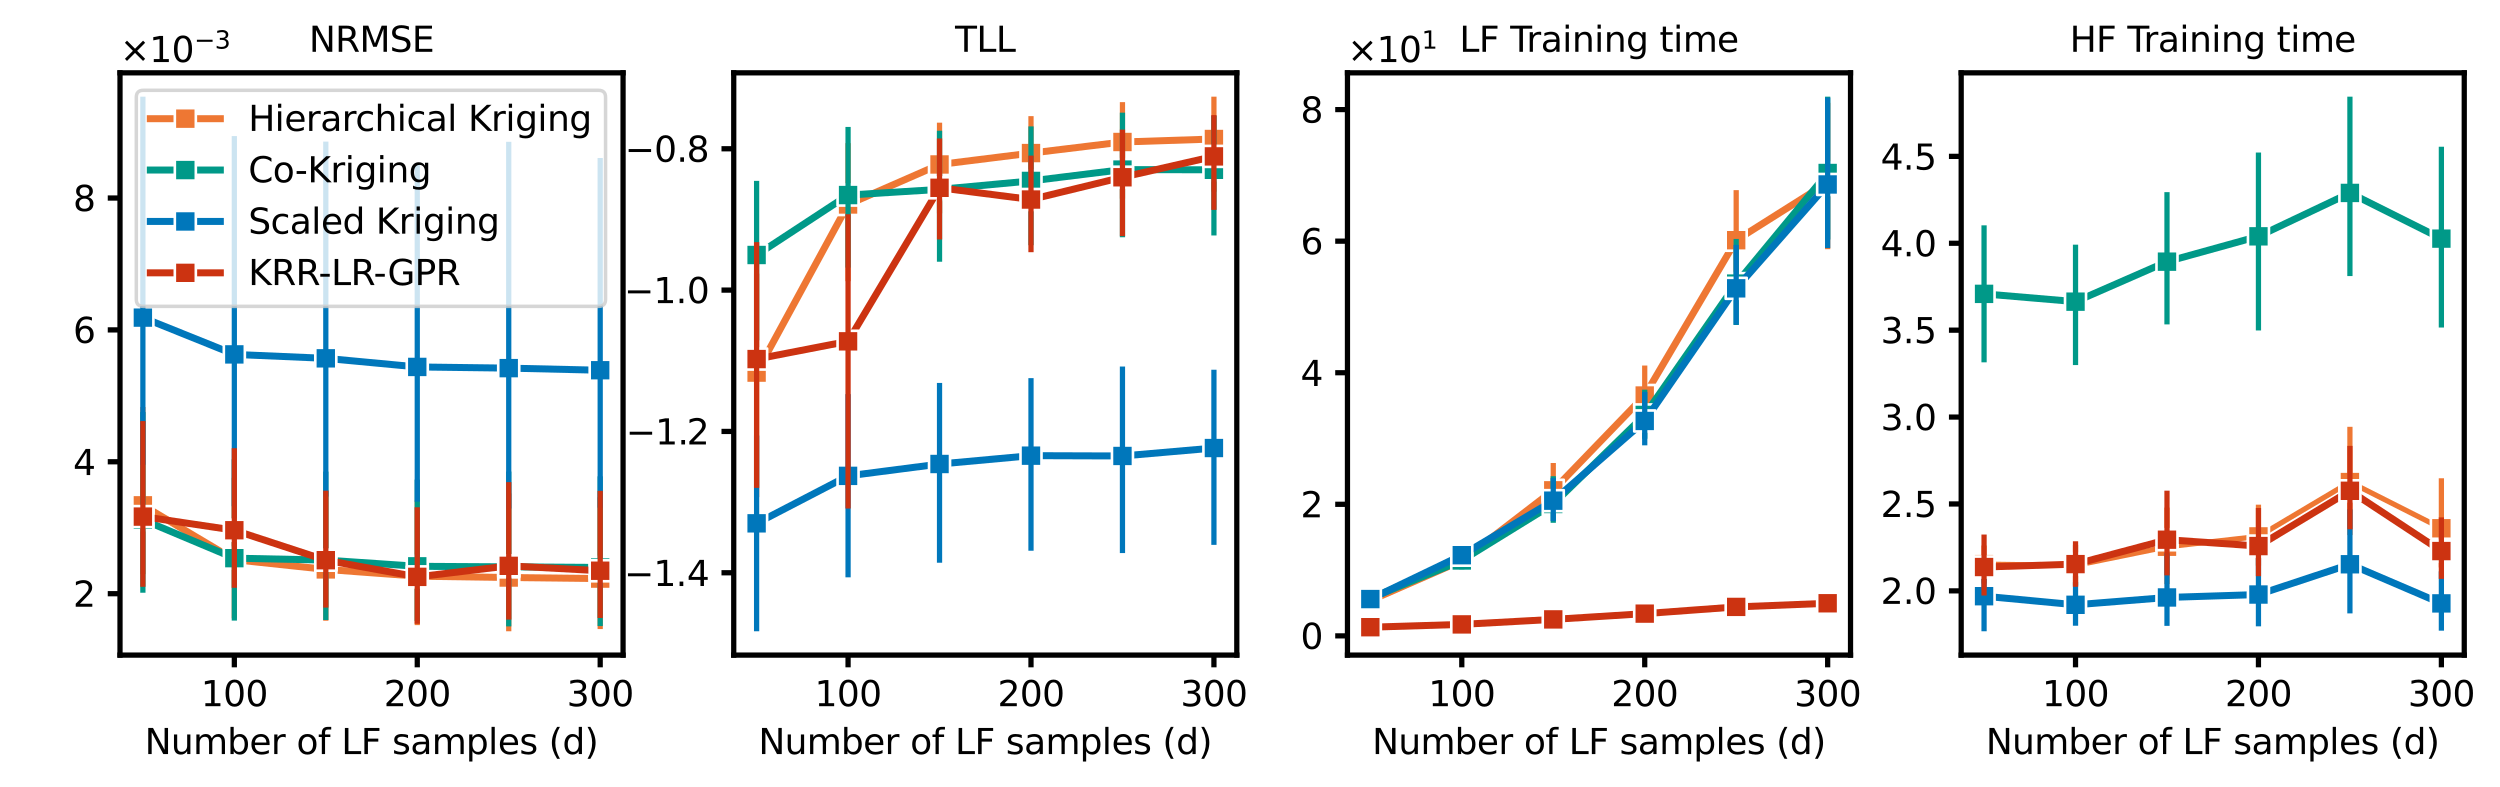 <?xml version="1.0" encoding="utf-8" standalone="no"?>
<!DOCTYPE svg PUBLIC "-//W3C//DTD SVG 1.1//EN"
  "http://www.w3.org/Graphics/SVG/1.1/DTD/svg11.dtd">
<svg xmlns:xlink="http://www.w3.org/1999/xlink" width="714.09pt" height="224.675pt" viewBox="0 0 714.09 224.675" xmlns="http://www.w3.org/2000/svg" version="1.1">
 <defs>
  <style type="text/css">*{stroke-linejoin: round; stroke-linecap: butt}</style>
 </defs>
 <g id="figure_1">
  <g id="patch_1">
   <path d="M 0 224.675 
L 714.09 224.675 
L 714.09 0 
L 0 0 
z
" style="fill: #ffffff"/>
  </g>
  <g id="axes_1">
   <g id="patch_2">
    <path d="M 34.278 187.118 
L 177.969 187.118 
L 177.969 20.798 
L 34.278 20.798 
z
" style="fill: #ffffff"/>
   </g>
   <g id="matplotlib.axis_1">
    <g id="xtick_1">
     <g id="line2d_1">
      <defs>
       <path id="m3e6db54533" d="M 0 0 
L 0 3.5 
" style="stroke: #000000; stroke-width: 1.5"/>
      </defs>
      <g>
       <use xlink:href="#m3e6db54533" x="66.935" y="187.118" style="stroke: #000000; stroke-width: 1.5"/>
      </g>
     </g>
     <g id="text_1">
      <!-- 100 -->
      <g transform="translate(57.391 201.717) scale(0.1 -0.1)">
       <defs>
        <path id="DejaVuSans-31" d="M 794 531 
L 1825 531 
L 1825 4091 
L 703 3866 
L 703 4441 
L 1819 4666 
L 2450 4666 
L 2450 531 
L 3481 531 
L 3481 0 
L 794 0 
L 794 531 
z
" transform="scale(0.016)"/>
        <path id="DejaVuSans-30" d="M 2034 4250 
Q 1547 4250 1301 3770 
Q 1056 3291 1056 2328 
Q 1056 1369 1301 889 
Q 1547 409 2034 409 
Q 2525 409 2770 889 
Q 3016 1369 3016 2328 
Q 3016 3291 2770 3770 
Q 2525 4250 2034 4250 
z
M 2034 4750 
Q 2819 4750 3233 4129 
Q 3647 3509 3647 2328 
Q 3647 1150 3233 529 
Q 2819 -91 2034 -91 
Q 1250 -91 836 529 
Q 422 1150 422 2328 
Q 422 3509 836 4129 
Q 1250 4750 2034 4750 
z
" transform="scale(0.016)"/>
       </defs>
       <use xlink:href="#DejaVuSans-31"/>
       <use xlink:href="#DejaVuSans-30" x="63.623"/>
       <use xlink:href="#DejaVuSans-30" x="127.246"/>
      </g>
     </g>
    </g>
    <g id="xtick_2">
     <g id="line2d_2">
      <g>
       <use xlink:href="#m3e6db54533" x="119.186" y="187.118" style="stroke: #000000; stroke-width: 1.5"/>
      </g>
     </g>
     <g id="text_2">
      <!-- 200 -->
      <g transform="translate(109.643 201.717) scale(0.1 -0.1)">
       <defs>
        <path id="DejaVuSans-32" d="M 1228 531 
L 3431 531 
L 3431 0 
L 469 0 
L 469 531 
Q 828 903 1448 1529 
Q 2069 2156 2228 2338 
Q 2531 2678 2651 2914 
Q 2772 3150 2772 3378 
Q 2772 3750 2511 3984 
Q 2250 4219 1831 4219 
Q 1534 4219 1204 4116 
Q 875 4013 500 3803 
L 500 4441 
Q 881 4594 1212 4672 
Q 1544 4750 1819 4750 
Q 2544 4750 2975 4387 
Q 3406 4025 3406 3419 
Q 3406 3131 3298 2873 
Q 3191 2616 2906 2266 
Q 2828 2175 2409 1742 
Q 1991 1309 1228 531 
z
" transform="scale(0.016)"/>
       </defs>
       <use xlink:href="#DejaVuSans-32"/>
       <use xlink:href="#DejaVuSans-30" x="63.623"/>
       <use xlink:href="#DejaVuSans-30" x="127.246"/>
      </g>
     </g>
    </g>
    <g id="xtick_3">
     <g id="line2d_3">
      <g>
       <use xlink:href="#m3e6db54533" x="171.438" y="187.118" style="stroke: #000000; stroke-width: 1.5"/>
      </g>
     </g>
     <g id="text_3">
      <!-- 300 -->
      <g transform="translate(161.894 201.717) scale(0.1 -0.1)">
       <defs>
        <path id="DejaVuSans-33" d="M 2597 2516 
Q 3050 2419 3304 2112 
Q 3559 1806 3559 1356 
Q 3559 666 3084 287 
Q 2609 -91 1734 -91 
Q 1441 -91 1130 -33 
Q 819 25 488 141 
L 488 750 
Q 750 597 1062 519 
Q 1375 441 1716 441 
Q 2309 441 2620 675 
Q 2931 909 2931 1356 
Q 2931 1769 2642 2001 
Q 2353 2234 1838 2234 
L 1294 2234 
L 1294 2753 
L 1863 2753 
Q 2328 2753 2575 2939 
Q 2822 3125 2822 3475 
Q 2822 3834 2567 4026 
Q 2313 4219 1838 4219 
Q 1578 4219 1281 4162 
Q 984 4106 628 3988 
L 628 4550 
Q 988 4650 1302 4700 
Q 1616 4750 1894 4750 
Q 2613 4750 3031 4423 
Q 3450 4097 3450 3541 
Q 3450 3153 3228 2886 
Q 3006 2619 2597 2516 
z
" transform="scale(0.016)"/>
       </defs>
       <use xlink:href="#DejaVuSans-33"/>
       <use xlink:href="#DejaVuSans-30" x="63.623"/>
       <use xlink:href="#DejaVuSans-30" x="127.246"/>
      </g>
     </g>
    </g>
    <g id="text_4">
     <!-- Number of LF samples (d) -->
     <g transform="translate(41.341 215.395) scale(0.1 -0.1)">
      <defs>
       <path id="DejaVuSans-4e" d="M 628 4666 
L 1478 4666 
L 3547 763 
L 3547 4666 
L 4159 4666 
L 4159 0 
L 3309 0 
L 1241 3903 
L 1241 0 
L 628 0 
L 628 4666 
z
" transform="scale(0.016)"/>
       <path id="DejaVuSans-75" d="M 544 1381 
L 544 3500 
L 1119 3500 
L 1119 1403 
Q 1119 906 1312 657 
Q 1506 409 1894 409 
Q 2359 409 2629 706 
Q 2900 1003 2900 1516 
L 2900 3500 
L 3475 3500 
L 3475 0 
L 2900 0 
L 2900 538 
Q 2691 219 2414 64 
Q 2138 -91 1772 -91 
Q 1169 -91 856 284 
Q 544 659 544 1381 
z
M 1991 3584 
L 1991 3584 
z
" transform="scale(0.016)"/>
       <path id="DejaVuSans-6d" d="M 3328 2828 
Q 3544 3216 3844 3400 
Q 4144 3584 4550 3584 
Q 5097 3584 5394 3201 
Q 5691 2819 5691 2113 
L 5691 0 
L 5113 0 
L 5113 2094 
Q 5113 2597 4934 2840 
Q 4756 3084 4391 3084 
Q 3944 3084 3684 2787 
Q 3425 2491 3425 1978 
L 3425 0 
L 2847 0 
L 2847 2094 
Q 2847 2600 2669 2842 
Q 2491 3084 2119 3084 
Q 1678 3084 1418 2786 
Q 1159 2488 1159 1978 
L 1159 0 
L 581 0 
L 581 3500 
L 1159 3500 
L 1159 2956 
Q 1356 3278 1631 3431 
Q 1906 3584 2284 3584 
Q 2666 3584 2933 3390 
Q 3200 3197 3328 2828 
z
" transform="scale(0.016)"/>
       <path id="DejaVuSans-62" d="M 3116 1747 
Q 3116 2381 2855 2742 
Q 2594 3103 2138 3103 
Q 1681 3103 1420 2742 
Q 1159 2381 1159 1747 
Q 1159 1113 1420 752 
Q 1681 391 2138 391 
Q 2594 391 2855 752 
Q 3116 1113 3116 1747 
z
M 1159 2969 
Q 1341 3281 1617 3432 
Q 1894 3584 2278 3584 
Q 2916 3584 3314 3078 
Q 3713 2572 3713 1747 
Q 3713 922 3314 415 
Q 2916 -91 2278 -91 
Q 1894 -91 1617 61 
Q 1341 213 1159 525 
L 1159 0 
L 581 0 
L 581 4863 
L 1159 4863 
L 1159 2969 
z
" transform="scale(0.016)"/>
       <path id="DejaVuSans-65" d="M 3597 1894 
L 3597 1613 
L 953 1613 
Q 991 1019 1311 708 
Q 1631 397 2203 397 
Q 2534 397 2845 478 
Q 3156 559 3463 722 
L 3463 178 
Q 3153 47 2828 -22 
Q 2503 -91 2169 -91 
Q 1331 -91 842 396 
Q 353 884 353 1716 
Q 353 2575 817 3079 
Q 1281 3584 2069 3584 
Q 2775 3584 3186 3129 
Q 3597 2675 3597 1894 
z
M 3022 2063 
Q 3016 2534 2758 2815 
Q 2500 3097 2075 3097 
Q 1594 3097 1305 2825 
Q 1016 2553 972 2059 
L 3022 2063 
z
" transform="scale(0.016)"/>
       <path id="DejaVuSans-72" d="M 2631 2963 
Q 2534 3019 2420 3045 
Q 2306 3072 2169 3072 
Q 1681 3072 1420 2755 
Q 1159 2438 1159 1844 
L 1159 0 
L 581 0 
L 581 3500 
L 1159 3500 
L 1159 2956 
Q 1341 3275 1631 3429 
Q 1922 3584 2338 3584 
Q 2397 3584 2469 3576 
Q 2541 3569 2628 3553 
L 2631 2963 
z
" transform="scale(0.016)"/>
       <path id="DejaVuSans-20" transform="scale(0.016)"/>
       <path id="DejaVuSans-6f" d="M 1959 3097 
Q 1497 3097 1228 2736 
Q 959 2375 959 1747 
Q 959 1119 1226 758 
Q 1494 397 1959 397 
Q 2419 397 2687 759 
Q 2956 1122 2956 1747 
Q 2956 2369 2687 2733 
Q 2419 3097 1959 3097 
z
M 1959 3584 
Q 2709 3584 3137 3096 
Q 3566 2609 3566 1747 
Q 3566 888 3137 398 
Q 2709 -91 1959 -91 
Q 1206 -91 779 398 
Q 353 888 353 1747 
Q 353 2609 779 3096 
Q 1206 3584 1959 3584 
z
" transform="scale(0.016)"/>
       <path id="DejaVuSans-66" d="M 2375 4863 
L 2375 4384 
L 1825 4384 
Q 1516 4384 1395 4259 
Q 1275 4134 1275 3809 
L 1275 3500 
L 2222 3500 
L 2222 3053 
L 1275 3053 
L 1275 0 
L 697 0 
L 697 3053 
L 147 3053 
L 147 3500 
L 697 3500 
L 697 3744 
Q 697 4328 969 4595 
Q 1241 4863 1831 4863 
L 2375 4863 
z
" transform="scale(0.016)"/>
       <path id="DejaVuSans-4c" d="M 628 4666 
L 1259 4666 
L 1259 531 
L 3531 531 
L 3531 0 
L 628 0 
L 628 4666 
z
" transform="scale(0.016)"/>
       <path id="DejaVuSans-46" d="M 628 4666 
L 3309 4666 
L 3309 4134 
L 1259 4134 
L 1259 2759 
L 3109 2759 
L 3109 2228 
L 1259 2228 
L 1259 0 
L 628 0 
L 628 4666 
z
" transform="scale(0.016)"/>
       <path id="DejaVuSans-73" d="M 2834 3397 
L 2834 2853 
Q 2591 2978 2328 3040 
Q 2066 3103 1784 3103 
Q 1356 3103 1142 2972 
Q 928 2841 928 2578 
Q 928 2378 1081 2264 
Q 1234 2150 1697 2047 
L 1894 2003 
Q 2506 1872 2764 1633 
Q 3022 1394 3022 966 
Q 3022 478 2636 193 
Q 2250 -91 1575 -91 
Q 1294 -91 989 -36 
Q 684 19 347 128 
L 347 722 
Q 666 556 975 473 
Q 1284 391 1588 391 
Q 1994 391 2212 530 
Q 2431 669 2431 922 
Q 2431 1156 2273 1281 
Q 2116 1406 1581 1522 
L 1381 1569 
Q 847 1681 609 1914 
Q 372 2147 372 2553 
Q 372 3047 722 3315 
Q 1072 3584 1716 3584 
Q 2034 3584 2315 3537 
Q 2597 3491 2834 3397 
z
" transform="scale(0.016)"/>
       <path id="DejaVuSans-61" d="M 2194 1759 
Q 1497 1759 1228 1600 
Q 959 1441 959 1056 
Q 959 750 1161 570 
Q 1363 391 1709 391 
Q 2188 391 2477 730 
Q 2766 1069 2766 1631 
L 2766 1759 
L 2194 1759 
z
M 3341 1997 
L 3341 0 
L 2766 0 
L 2766 531 
Q 2569 213 2275 61 
Q 1981 -91 1556 -91 
Q 1019 -91 701 211 
Q 384 513 384 1019 
Q 384 1609 779 1909 
Q 1175 2209 1959 2209 
L 2766 2209 
L 2766 2266 
Q 2766 2663 2505 2880 
Q 2244 3097 1772 3097 
Q 1472 3097 1187 3025 
Q 903 2953 641 2809 
L 641 3341 
Q 956 3463 1253 3523 
Q 1550 3584 1831 3584 
Q 2591 3584 2966 3190 
Q 3341 2797 3341 1997 
z
" transform="scale(0.016)"/>
       <path id="DejaVuSans-70" d="M 1159 525 
L 1159 -1331 
L 581 -1331 
L 581 3500 
L 1159 3500 
L 1159 2969 
Q 1341 3281 1617 3432 
Q 1894 3584 2278 3584 
Q 2916 3584 3314 3078 
Q 3713 2572 3713 1747 
Q 3713 922 3314 415 
Q 2916 -91 2278 -91 
Q 1894 -91 1617 61 
Q 1341 213 1159 525 
z
M 3116 1747 
Q 3116 2381 2855 2742 
Q 2594 3103 2138 3103 
Q 1681 3103 1420 2742 
Q 1159 2381 1159 1747 
Q 1159 1113 1420 752 
Q 1681 391 2138 391 
Q 2594 391 2855 752 
Q 3116 1113 3116 1747 
z
" transform="scale(0.016)"/>
       <path id="DejaVuSans-6c" d="M 603 4863 
L 1178 4863 
L 1178 0 
L 603 0 
L 603 4863 
z
" transform="scale(0.016)"/>
       <path id="DejaVuSans-28" d="M 1984 4856 
Q 1566 4138 1362 3434 
Q 1159 2731 1159 2009 
Q 1159 1288 1364 580 
Q 1569 -128 1984 -844 
L 1484 -844 
Q 1016 -109 783 600 
Q 550 1309 550 2009 
Q 550 2706 781 3412 
Q 1013 4119 1484 4856 
L 1984 4856 
z
" transform="scale(0.016)"/>
       <path id="DejaVuSans-64" d="M 2906 2969 
L 2906 4863 
L 3481 4863 
L 3481 0 
L 2906 0 
L 2906 525 
Q 2725 213 2448 61 
Q 2172 -91 1784 -91 
Q 1150 -91 751 415 
Q 353 922 353 1747 
Q 353 2572 751 3078 
Q 1150 3584 1784 3584 
Q 2172 3584 2448 3432 
Q 2725 3281 2906 2969 
z
M 947 1747 
Q 947 1113 1208 752 
Q 1469 391 1925 391 
Q 2381 391 2643 752 
Q 2906 1113 2906 1747 
Q 2906 2381 2643 2742 
Q 2381 3103 1925 3103 
Q 1469 3103 1208 2742 
Q 947 2381 947 1747 
z
" transform="scale(0.016)"/>
       <path id="DejaVuSans-29" d="M 513 4856 
L 1013 4856 
Q 1481 4119 1714 3412 
Q 1947 2706 1947 2009 
Q 1947 1309 1714 600 
Q 1481 -109 1013 -844 
L 513 -844 
Q 928 -128 1133 580 
Q 1338 1288 1338 2009 
Q 1338 2731 1133 3434 
Q 928 4138 513 4856 
z
" transform="scale(0.016)"/>
      </defs>
      <use xlink:href="#DejaVuSans-4e"/>
      <use xlink:href="#DejaVuSans-75" x="74.805"/>
      <use xlink:href="#DejaVuSans-6d" x="138.184"/>
      <use xlink:href="#DejaVuSans-62" x="235.596"/>
      <use xlink:href="#DejaVuSans-65" x="299.072"/>
      <use xlink:href="#DejaVuSans-72" x="360.596"/>
      <use xlink:href="#DejaVuSans-20" x="401.709"/>
      <use xlink:href="#DejaVuSans-6f" x="433.496"/>
      <use xlink:href="#DejaVuSans-66" x="494.678"/>
      <use xlink:href="#DejaVuSans-20" x="529.883"/>
      <use xlink:href="#DejaVuSans-4c" x="561.67"/>
      <use xlink:href="#DejaVuSans-46" x="617.383"/>
      <use xlink:href="#DejaVuSans-20" x="674.902"/>
      <use xlink:href="#DejaVuSans-73" x="706.689"/>
      <use xlink:href="#DejaVuSans-61" x="758.789"/>
      <use xlink:href="#DejaVuSans-6d" x="820.068"/>
      <use xlink:href="#DejaVuSans-70" x="917.48"/>
      <use xlink:href="#DejaVuSans-6c" x="980.957"/>
      <use xlink:href="#DejaVuSans-65" x="1008.74"/>
      <use xlink:href="#DejaVuSans-73" x="1070.264"/>
      <use xlink:href="#DejaVuSans-20" x="1122.363"/>
      <use xlink:href="#DejaVuSans-28" x="1154.15"/>
      <use xlink:href="#DejaVuSans-64" x="1193.164"/>
      <use xlink:href="#DejaVuSans-29" x="1256.641"/>
     </g>
    </g>
   </g>
   <g id="matplotlib.axis_2">
    <g id="ytick_1">
     <g id="line2d_4">
      <defs>
       <path id="m51e2a47eed" d="M 0 0 
L -3.5 0 
" style="stroke: #000000; stroke-width: 1.5"/>
      </defs>
      <g>
       <use xlink:href="#m51e2a47eed" x="34.278" y="169.575" style="stroke: #000000; stroke-width: 1.5"/>
      </g>
     </g>
     <g id="text_5">
      <!-- $\mathdefault{2}$ -->
      <g transform="translate(20.878 173.374) scale(0.1 -0.1)">
       <use xlink:href="#DejaVuSans-32" transform="translate(0 0.781)"/>
      </g>
     </g>
    </g>
    <g id="ytick_2">
     <g id="line2d_5">
      <g>
       <use xlink:href="#m51e2a47eed" x="34.278" y="131.904" style="stroke: #000000; stroke-width: 1.5"/>
      </g>
     </g>
     <g id="text_6">
      <!-- $\mathdefault{4}$ -->
      <g transform="translate(20.878 135.703) scale(0.1 -0.1)">
       <defs>
        <path id="DejaVuSans-34" d="M 2419 4116 
L 825 1625 
L 2419 1625 
L 2419 4116 
z
M 2253 4666 
L 3047 4666 
L 3047 1625 
L 3713 1625 
L 3713 1100 
L 3047 1100 
L 3047 0 
L 2419 0 
L 2419 1100 
L 313 1100 
L 313 1709 
L 2253 4666 
z
" transform="scale(0.016)"/>
       </defs>
       <use xlink:href="#DejaVuSans-34" transform="translate(0 0.094)"/>
      </g>
     </g>
    </g>
    <g id="ytick_3">
     <g id="line2d_6">
      <g>
       <use xlink:href="#m51e2a47eed" x="34.278" y="94.233" style="stroke: #000000; stroke-width: 1.5"/>
      </g>
     </g>
     <g id="text_7">
      <!-- $\mathdefault{6}$ -->
      <g transform="translate(20.878 98.033) scale(0.1 -0.1)">
       <defs>
        <path id="DejaVuSans-36" d="M 2113 2584 
Q 1688 2584 1439 2293 
Q 1191 2003 1191 1497 
Q 1191 994 1439 701 
Q 1688 409 2113 409 
Q 2538 409 2786 701 
Q 3034 994 3034 1497 
Q 3034 2003 2786 2293 
Q 2538 2584 2113 2584 
z
M 3366 4563 
L 3366 3988 
Q 3128 4100 2886 4159 
Q 2644 4219 2406 4219 
Q 1781 4219 1451 3797 
Q 1122 3375 1075 2522 
Q 1259 2794 1537 2939 
Q 1816 3084 2150 3084 
Q 2853 3084 3261 2657 
Q 3669 2231 3669 1497 
Q 3669 778 3244 343 
Q 2819 -91 2113 -91 
Q 1303 -91 875 529 
Q 447 1150 447 2328 
Q 447 3434 972 4092 
Q 1497 4750 2381 4750 
Q 2619 4750 2861 4703 
Q 3103 4656 3366 4563 
z
" transform="scale(0.016)"/>
       </defs>
       <use xlink:href="#DejaVuSans-36" transform="translate(0 0.781)"/>
      </g>
     </g>
    </g>
    <g id="ytick_4">
     <g id="line2d_7">
      <g>
       <use xlink:href="#m51e2a47eed" x="34.278" y="56.562" style="stroke: #000000; stroke-width: 1.5"/>
      </g>
     </g>
     <g id="text_8">
      <!-- $\mathdefault{8}$ -->
      <g transform="translate(20.878 60.362) scale(0.1 -0.1)">
       <defs>
        <path id="DejaVuSans-38" d="M 2034 2216 
Q 1584 2216 1326 1975 
Q 1069 1734 1069 1313 
Q 1069 891 1326 650 
Q 1584 409 2034 409 
Q 2484 409 2743 651 
Q 3003 894 3003 1313 
Q 3003 1734 2745 1975 
Q 2488 2216 2034 2216 
z
M 1403 2484 
Q 997 2584 770 2862 
Q 544 3141 544 3541 
Q 544 4100 942 4425 
Q 1341 4750 2034 4750 
Q 2731 4750 3128 4425 
Q 3525 4100 3525 3541 
Q 3525 3141 3298 2862 
Q 3072 2584 2669 2484 
Q 3125 2378 3379 2068 
Q 3634 1759 3634 1313 
Q 3634 634 3220 271 
Q 2806 -91 2034 -91 
Q 1263 -91 848 271 
Q 434 634 434 1313 
Q 434 1759 690 2068 
Q 947 2378 1403 2484 
z
M 1172 3481 
Q 1172 3119 1398 2916 
Q 1625 2713 2034 2713 
Q 2441 2713 2670 2916 
Q 2900 3119 2900 3481 
Q 2900 3844 2670 4047 
Q 2441 4250 2034 4250 
Q 1625 4250 1398 4047 
Q 1172 3844 1172 3481 
z
" transform="scale(0.016)"/>
       </defs>
       <use xlink:href="#DejaVuSans-38" transform="translate(0 0.781)"/>
      </g>
     </g>
    </g>
    <g id="text_9">
     <!--   -->
     <g transform="translate(14.798 105.547) rotate(-90) scale(0.1 -0.1)">
      <use xlink:href="#DejaVuSans-20"/>
     </g>
    </g>
    <g id="text_10">
     <!-- $\times\mathdefault{10^{−3}}\mathdefault{}$ -->
     <g transform="translate(34.278 17.798) scale(0.1 -0.1)">
      <defs>
       <path id="DejaVuSans-d7" d="M 4488 3438 
L 3059 2003 
L 4488 575 
L 4116 197 
L 2681 1631 
L 1247 197 
L 878 575 
L 2303 2003 
L 878 3438 
L 1247 3816 
L 2681 2381 
L 4116 3816 
L 4488 3438 
z
" transform="scale(0.016)"/>
       <path id="DejaVuSans-2212" d="M 678 2272 
L 4684 2272 
L 4684 1741 
L 678 1741 
L 678 2272 
z
" transform="scale(0.016)"/>
      </defs>
      <use xlink:href="#DejaVuSans-d7" transform="translate(0 0.766)"/>
      <use xlink:href="#DejaVuSans-31" transform="translate(83.789 0.766)"/>
      <use xlink:href="#DejaVuSans-30" transform="translate(147.412 0.766)"/>
      <use xlink:href="#DejaVuSans-2212" transform="translate(211.992 39.047) scale(0.7)"/>
      <use xlink:href="#DejaVuSans-33" transform="translate(270.645 39.047) scale(0.7)"/>
     </g>
    </g>
   </g>
   <g id="line2d_8">
    <path d="M 40.81 144.344 
L 66.935 159.86 
L 93.061 162.645 
L 119.186 164.581 
L 145.312 164.964 
L 171.438 165.271 
" clip-path="url(#p6acf378a77)" style="fill: none; stroke: #ee7733; stroke-width: 2; stroke-linecap: square"/>
    <defs>
     <path id="m4c1db3b998" d="M -3 3 
L 3 3 
L 3 -3 
L -3 -3 
z
" style="stroke: #ffffff; stroke-width: 0.75; stroke-linejoin: miter"/>
    </defs>
    <g clip-path="url(#p6acf378a77)">
     <use xlink:href="#m4c1db3b998" x="40.81" y="144.344" style="fill: #ee7733; stroke: #ffffff; stroke-width: 0.75; stroke-linejoin: miter"/>
     <use xlink:href="#m4c1db3b998" x="66.935" y="159.86" style="fill: #ee7733; stroke: #ffffff; stroke-width: 0.75; stroke-linejoin: miter"/>
     <use xlink:href="#m4c1db3b998" x="93.061" y="162.645" style="fill: #ee7733; stroke: #ffffff; stroke-width: 0.75; stroke-linejoin: miter"/>
     <use xlink:href="#m4c1db3b998" x="119.186" y="164.581" style="fill: #ee7733; stroke: #ffffff; stroke-width: 0.75; stroke-linejoin: miter"/>
     <use xlink:href="#m4c1db3b998" x="145.312" y="164.964" style="fill: #ee7733; stroke: #ffffff; stroke-width: 0.75; stroke-linejoin: miter"/>
     <use xlink:href="#m4c1db3b998" x="171.438" y="165.271" style="fill: #ee7733; stroke: #ffffff; stroke-width: 0.75; stroke-linejoin: miter"/>
    </g>
   </g>
   <g id="LineCollection_1">
    <path d="M 40.81 163.244 
L 40.81 117.011 
" clip-path="url(#p6acf378a77)" style="fill: none; stroke: #ee7733; stroke-width: 1.5; stroke-linecap: square"/>
    <path d="M 66.935 175.892 
L 66.935 137.224 
" clip-path="url(#p6acf378a77)" style="fill: none; stroke: #ee7733; stroke-width: 1.5; stroke-linecap: square"/>
    <path d="M 93.061 176.559 
L 93.061 140.797 
" clip-path="url(#p6acf378a77)" style="fill: none; stroke: #ee7733; stroke-width: 1.5; stroke-linecap: square"/>
    <path d="M 119.186 177.812 
L 119.186 143.741 
" clip-path="url(#p6acf378a77)" style="fill: none; stroke: #ee7733; stroke-width: 1.5; stroke-linecap: square"/>
    <path d="M 145.312 179.558 
L 145.312 141.673 
" clip-path="url(#p6acf378a77)" style="fill: none; stroke: #ee7733; stroke-width: 1.5; stroke-linecap: square"/>
    <path d="M 171.438 178.941 
L 171.438 142.793 
" clip-path="url(#p6acf378a77)" style="fill: none; stroke: #ee7733; stroke-width: 1.5; stroke-linecap: square"/>
   </g>
   <g id="line2d_9">
    <path d="M 40.81 148.459 
L 66.935 159.43 
L 93.061 159.982 
L 119.186 161.757 
L 145.312 161.91 
L 171.438 162.078 
" clip-path="url(#p6acf378a77)" style="fill: none; stroke: #009988; stroke-width: 2; stroke-linecap: square"/>
    <defs>
     <path id="m28225ef44b" d="M -3 3 
L 3 3 
L 3 -3 
L -3 -3 
z
" style="stroke: #ffffff; stroke-width: 0.75; stroke-linejoin: miter"/>
    </defs>
    <g clip-path="url(#p6acf378a77)">
     <use xlink:href="#m28225ef44b" x="40.81" y="148.459" style="fill: #009988; stroke: #ffffff; stroke-width: 0.75; stroke-linejoin: miter"/>
     <use xlink:href="#m28225ef44b" x="66.935" y="159.43" style="fill: #009988; stroke: #ffffff; stroke-width: 0.75; stroke-linejoin: miter"/>
     <use xlink:href="#m28225ef44b" x="93.061" y="159.982" style="fill: #009988; stroke: #ffffff; stroke-width: 0.75; stroke-linejoin: miter"/>
     <use xlink:href="#m28225ef44b" x="119.186" y="161.757" style="fill: #009988; stroke: #ffffff; stroke-width: 0.75; stroke-linejoin: miter"/>
     <use xlink:href="#m28225ef44b" x="145.312" y="161.91" style="fill: #009988; stroke: #ffffff; stroke-width: 0.75; stroke-linejoin: miter"/>
     <use xlink:href="#m28225ef44b" x="171.438" y="162.078" style="fill: #009988; stroke: #ffffff; stroke-width: 0.75; stroke-linejoin: miter"/>
    </g>
   </g>
   <g id="LineCollection_2">
    <path d="M 40.81 168.55 
L 40.81 118.452 
" clip-path="url(#p6acf378a77)" style="fill: none; stroke: #009988; stroke-width: 1.5; stroke-linecap: square"/>
    <path d="M 66.935 176.515 
L 66.935 131.925 
" clip-path="url(#p6acf378a77)" style="fill: none; stroke: #009988; stroke-width: 1.5; stroke-linecap: square"/>
    <path d="M 93.061 176.337 
L 93.061 135.448 
" clip-path="url(#p6acf378a77)" style="fill: none; stroke: #009988; stroke-width: 1.5; stroke-linecap: square"/>
    <path d="M 119.186 176.619 
L 119.186 137.745 
" clip-path="url(#p6acf378a77)" style="fill: none; stroke: #009988; stroke-width: 1.5; stroke-linecap: square"/>
    <path d="M 145.312 178.181 
L 145.312 135.44 
" clip-path="url(#p6acf378a77)" style="fill: none; stroke: #009988; stroke-width: 1.5; stroke-linecap: square"/>
    <path d="M 171.438 178.081 
L 171.438 136.803 
" clip-path="url(#p6acf378a77)" style="fill: none; stroke: #009988; stroke-width: 1.5; stroke-linecap: square"/>
   </g>
   <g id="line2d_10">
    <path d="M 40.81 90.73 
L 66.935 101.235 
L 93.061 102.356 
L 119.186 104.814 
L 145.312 105.15 
L 171.438 105.752 
" clip-path="url(#p6acf378a77)" style="fill: none; stroke: #0077bb; stroke-width: 2; stroke-linecap: square"/>
    <defs>
     <path id="mb1bbb6fbbe" d="M -3 3 
L 3 3 
L 3 -3 
L -3 -3 
z
" style="stroke: #ffffff; stroke-width: 0.75; stroke-linejoin: miter"/>
    </defs>
    <g clip-path="url(#p6acf378a77)">
     <use xlink:href="#mb1bbb6fbbe" x="40.81" y="90.73" style="fill: #0077bb; stroke: #ffffff; stroke-width: 0.75; stroke-linejoin: miter"/>
     <use xlink:href="#mb1bbb6fbbe" x="66.935" y="101.235" style="fill: #0077bb; stroke: #ffffff; stroke-width: 0.75; stroke-linejoin: miter"/>
     <use xlink:href="#mb1bbb6fbbe" x="93.061" y="102.356" style="fill: #0077bb; stroke: #ffffff; stroke-width: 0.75; stroke-linejoin: miter"/>
     <use xlink:href="#mb1bbb6fbbe" x="119.186" y="104.814" style="fill: #0077bb; stroke: #ffffff; stroke-width: 0.75; stroke-linejoin: miter"/>
     <use xlink:href="#mb1bbb6fbbe" x="145.312" y="105.15" style="fill: #0077bb; stroke: #ffffff; stroke-width: 0.75; stroke-linejoin: miter"/>
     <use xlink:href="#mb1bbb6fbbe" x="171.438" y="105.752" style="fill: #0077bb; stroke: #ffffff; stroke-width: 0.75; stroke-linejoin: miter"/>
    </g>
   </g>
   <g id="LineCollection_3">
    <path d="M 40.81 132.013 
L 40.81 28.358 
" clip-path="url(#p6acf378a77)" style="fill: none; stroke: #0077bb; stroke-width: 1.5; stroke-linecap: square"/>
    <path d="M 66.935 143.842 
L 66.935 39.619 
" clip-path="url(#p6acf378a77)" style="fill: none; stroke: #0077bb; stroke-width: 1.5; stroke-linecap: square"/>
    <path d="M 93.061 141.089 
L 93.061 41.2 
" clip-path="url(#p6acf378a77)" style="fill: none; stroke: #0077bb; stroke-width: 1.5; stroke-linecap: square"/>
    <path d="M 119.186 142.551 
L 119.186 47.509 
" clip-path="url(#p6acf378a77)" style="fill: none; stroke: #0077bb; stroke-width: 1.5; stroke-linecap: square"/>
    <path d="M 145.312 144.503 
L 145.312 41.251 
" clip-path="url(#p6acf378a77)" style="fill: none; stroke: #0077bb; stroke-width: 1.5; stroke-linecap: square"/>
    <path d="M 171.438 144.251 
L 171.438 45.888 
" clip-path="url(#p6acf378a77)" style="fill: none; stroke: #0077bb; stroke-width: 1.5; stroke-linecap: square"/>
   </g>
   <g id="line2d_11">
    <path d="M 40.81 147.561 
L 66.935 151.454 
L 93.061 160.017 
L 119.186 164.779 
L 145.312 161.623 
L 171.438 163.029 
" clip-path="url(#p6acf378a77)" style="fill: none; stroke: #cc3311; stroke-width: 2; stroke-linecap: square"/>
    <defs>
     <path id="m92a532fcb4" d="M -3 3 
L 3 3 
L 3 -3 
L -3 -3 
z
" style="stroke: #ffffff; stroke-width: 0.75; stroke-linejoin: miter"/>
    </defs>
    <g clip-path="url(#p6acf378a77)">
     <use xlink:href="#m92a532fcb4" x="40.81" y="147.561" style="fill: #cc3311; stroke: #ffffff; stroke-width: 0.75; stroke-linejoin: miter"/>
     <use xlink:href="#m92a532fcb4" x="66.935" y="151.454" style="fill: #cc3311; stroke: #ffffff; stroke-width: 0.75; stroke-linejoin: miter"/>
     <use xlink:href="#m92a532fcb4" x="93.061" y="160.017" style="fill: #cc3311; stroke: #ffffff; stroke-width: 0.75; stroke-linejoin: miter"/>
     <use xlink:href="#m92a532fcb4" x="119.186" y="164.779" style="fill: #cc3311; stroke: #ffffff; stroke-width: 0.75; stroke-linejoin: miter"/>
     <use xlink:href="#m92a532fcb4" x="145.312" y="161.623" style="fill: #cc3311; stroke: #ffffff; stroke-width: 0.75; stroke-linejoin: miter"/>
     <use xlink:href="#m92a532fcb4" x="171.438" y="163.029" style="fill: #cc3311; stroke: #ffffff; stroke-width: 0.75; stroke-linejoin: miter"/>
    </g>
   </g>
   <g id="LineCollection_4">
    <path d="M 40.81 166.861 
L 40.81 121.029 
" clip-path="url(#p6acf378a77)" style="fill: none; stroke: #cc3311; stroke-width: 1.5; stroke-linecap: square"/>
    <path d="M 66.935 167.156 
L 66.935 128.777 
" clip-path="url(#p6acf378a77)" style="fill: none; stroke: #cc3311; stroke-width: 1.5; stroke-linecap: square"/>
    <path d="M 93.061 172.812 
L 93.061 140.9 
" clip-path="url(#p6acf378a77)" style="fill: none; stroke: #cc3311; stroke-width: 1.5; stroke-linecap: square"/>
    <path d="M 119.186 177.439 
L 119.186 145.642 
" clip-path="url(#p6acf378a77)" style="fill: none; stroke: #cc3311; stroke-width: 1.5; stroke-linecap: square"/>
    <path d="M 145.312 176.235 
L 145.312 138.462 
" clip-path="url(#p6acf378a77)" style="fill: none; stroke: #cc3311; stroke-width: 1.5; stroke-linecap: square"/>
    <path d="M 171.438 175.78 
L 171.438 140.967 
" clip-path="url(#p6acf378a77)" style="fill: none; stroke: #cc3311; stroke-width: 1.5; stroke-linecap: square"/>
   </g>
   <g id="line2d_12"/>
   <g id="line2d_13"/>
   <g id="line2d_14"/>
   <g id="line2d_15"/>
   <g id="patch_3">
    <path d="M 34.278 187.118 
L 34.278 20.798 
" style="fill: none; stroke: #000000; stroke-width: 1.5; stroke-linejoin: miter; stroke-linecap: square"/>
   </g>
   <g id="patch_4">
    <path d="M 177.969 187.118 
L 177.969 20.798 
" style="fill: none; stroke: #000000; stroke-width: 1.5; stroke-linejoin: miter; stroke-linecap: square"/>
   </g>
   <g id="patch_5">
    <path d="M 34.278 187.118 
L 177.969 187.118 
" style="fill: none; stroke: #000000; stroke-width: 1.5; stroke-linejoin: miter; stroke-linecap: square"/>
   </g>
   <g id="patch_6">
    <path d="M 34.278 20.798 
L 177.969 20.798 
" style="fill: none; stroke: #000000; stroke-width: 1.5; stroke-linejoin: miter; stroke-linecap: square"/>
   </g>
   <g id="text_11">
    <!-- NRMSE -->
    <g transform="translate(88.261 14.798) scale(0.1 -0.1)">
     <defs>
      <path id="DejaVuSans-52" d="M 2841 2188 
Q 3044 2119 3236 1894 
Q 3428 1669 3622 1275 
L 4263 0 
L 3584 0 
L 2988 1197 
Q 2756 1666 2539 1819 
Q 2322 1972 1947 1972 
L 1259 1972 
L 1259 0 
L 628 0 
L 628 4666 
L 2053 4666 
Q 2853 4666 3247 4331 
Q 3641 3997 3641 3322 
Q 3641 2881 3436 2590 
Q 3231 2300 2841 2188 
z
M 1259 4147 
L 1259 2491 
L 2053 2491 
Q 2509 2491 2742 2702 
Q 2975 2913 2975 3322 
Q 2975 3731 2742 3939 
Q 2509 4147 2053 4147 
L 1259 4147 
z
" transform="scale(0.016)"/>
      <path id="DejaVuSans-4d" d="M 628 4666 
L 1569 4666 
L 2759 1491 
L 3956 4666 
L 4897 4666 
L 4897 0 
L 4281 0 
L 4281 4097 
L 3078 897 
L 2444 897 
L 1241 4097 
L 1241 0 
L 628 0 
L 628 4666 
z
" transform="scale(0.016)"/>
      <path id="DejaVuSans-53" d="M 3425 4513 
L 3425 3897 
Q 3066 4069 2747 4153 
Q 2428 4238 2131 4238 
Q 1616 4238 1336 4038 
Q 1056 3838 1056 3469 
Q 1056 3159 1242 3001 
Q 1428 2844 1947 2747 
L 2328 2669 
Q 3034 2534 3370 2195 
Q 3706 1856 3706 1288 
Q 3706 609 3251 259 
Q 2797 -91 1919 -91 
Q 1588 -91 1214 -16 
Q 841 59 441 206 
L 441 856 
Q 825 641 1194 531 
Q 1563 422 1919 422 
Q 2459 422 2753 634 
Q 3047 847 3047 1241 
Q 3047 1584 2836 1778 
Q 2625 1972 2144 2069 
L 1759 2144 
Q 1053 2284 737 2584 
Q 422 2884 422 3419 
Q 422 4038 858 4394 
Q 1294 4750 2059 4750 
Q 2388 4750 2728 4690 
Q 3069 4631 3425 4513 
z
" transform="scale(0.016)"/>
      <path id="DejaVuSans-45" d="M 628 4666 
L 3578 4666 
L 3578 4134 
L 1259 4134 
L 1259 2753 
L 3481 2753 
L 3481 2222 
L 1259 2222 
L 1259 531 
L 3634 531 
L 3634 0 
L 628 0 
L 628 4666 
z
" transform="scale(0.016)"/>
     </defs>
     <use xlink:href="#DejaVuSans-4e"/>
     <use xlink:href="#DejaVuSans-52" x="74.805"/>
     <use xlink:href="#DejaVuSans-4d" x="144.287"/>
     <use xlink:href="#DejaVuSans-53" x="230.566"/>
     <use xlink:href="#DejaVuSans-45" x="294.043"/>
    </g>
   </g>
   <g id="legend_1">
    <g id="patch_7">
     <path d="M 40.936 87.511 
L 170.969 87.511 
Q 172.969 87.511 172.969 85.511 
L 172.969 27.798 
Q 172.969 25.798 170.969 25.798 
L 40.936 25.798 
Q 38.936 25.798 38.936 27.798 
L 38.936 85.511 
Q 38.936 87.511 40.936 87.511 
z
" style="fill: #ffffff; opacity: 0.8; stroke: #cccccc; stroke-linejoin: miter"/>
    </g>
    <g id="line2d_16">
     <path d="M 42.936 33.897 
L 52.936 33.897 
L 62.936 33.897 
" style="fill: none; stroke: #ee7733; stroke-width: 2; stroke-linecap: square"/>
     <g>
      <use xlink:href="#m4c1db3b998" x="52.936" y="33.897" style="fill: #ee7733; stroke: #ffffff; stroke-width: 0.75; stroke-linejoin: miter"/>
     </g>
    </g>
    <g id="text_12">
     <!-- Hierarchical Kriging -->
     <g transform="translate(70.936 37.397) scale(0.1 -0.1)">
      <defs>
       <path id="DejaVuSans-48" d="M 628 4666 
L 1259 4666 
L 1259 2753 
L 3553 2753 
L 3553 4666 
L 4184 4666 
L 4184 0 
L 3553 0 
L 3553 2222 
L 1259 2222 
L 1259 0 
L 628 0 
L 628 4666 
z
" transform="scale(0.016)"/>
       <path id="DejaVuSans-69" d="M 603 3500 
L 1178 3500 
L 1178 0 
L 603 0 
L 603 3500 
z
M 603 4863 
L 1178 4863 
L 1178 4134 
L 603 4134 
L 603 4863 
z
" transform="scale(0.016)"/>
       <path id="DejaVuSans-63" d="M 3122 3366 
L 3122 2828 
Q 2878 2963 2633 3030 
Q 2388 3097 2138 3097 
Q 1578 3097 1268 2742 
Q 959 2388 959 1747 
Q 959 1106 1268 751 
Q 1578 397 2138 397 
Q 2388 397 2633 464 
Q 2878 531 3122 666 
L 3122 134 
Q 2881 22 2623 -34 
Q 2366 -91 2075 -91 
Q 1284 -91 818 406 
Q 353 903 353 1747 
Q 353 2603 823 3093 
Q 1294 3584 2113 3584 
Q 2378 3584 2631 3529 
Q 2884 3475 3122 3366 
z
" transform="scale(0.016)"/>
       <path id="DejaVuSans-68" d="M 3513 2113 
L 3513 0 
L 2938 0 
L 2938 2094 
Q 2938 2591 2744 2837 
Q 2550 3084 2163 3084 
Q 1697 3084 1428 2787 
Q 1159 2491 1159 1978 
L 1159 0 
L 581 0 
L 581 4863 
L 1159 4863 
L 1159 2956 
Q 1366 3272 1645 3428 
Q 1925 3584 2291 3584 
Q 2894 3584 3203 3211 
Q 3513 2838 3513 2113 
z
" transform="scale(0.016)"/>
       <path id="DejaVuSans-4b" d="M 628 4666 
L 1259 4666 
L 1259 2694 
L 3353 4666 
L 4166 4666 
L 1850 2491 
L 4331 0 
L 3500 0 
L 1259 2247 
L 1259 0 
L 628 0 
L 628 4666 
z
" transform="scale(0.016)"/>
       <path id="DejaVuSans-67" d="M 2906 1791 
Q 2906 2416 2648 2759 
Q 2391 3103 1925 3103 
Q 1463 3103 1205 2759 
Q 947 2416 947 1791 
Q 947 1169 1205 825 
Q 1463 481 1925 481 
Q 2391 481 2648 825 
Q 2906 1169 2906 1791 
z
M 3481 434 
Q 3481 -459 3084 -895 
Q 2688 -1331 1869 -1331 
Q 1566 -1331 1297 -1286 
Q 1028 -1241 775 -1147 
L 775 -588 
Q 1028 -725 1275 -790 
Q 1522 -856 1778 -856 
Q 2344 -856 2625 -561 
Q 2906 -266 2906 331 
L 2906 616 
Q 2728 306 2450 153 
Q 2172 0 1784 0 
Q 1141 0 747 490 
Q 353 981 353 1791 
Q 353 2603 747 3093 
Q 1141 3584 1784 3584 
Q 2172 3584 2450 3431 
Q 2728 3278 2906 2969 
L 2906 3500 
L 3481 3500 
L 3481 434 
z
" transform="scale(0.016)"/>
       <path id="DejaVuSans-6e" d="M 3513 2113 
L 3513 0 
L 2938 0 
L 2938 2094 
Q 2938 2591 2744 2837 
Q 2550 3084 2163 3084 
Q 1697 3084 1428 2787 
Q 1159 2491 1159 1978 
L 1159 0 
L 581 0 
L 581 3500 
L 1159 3500 
L 1159 2956 
Q 1366 3272 1645 3428 
Q 1925 3584 2291 3584 
Q 2894 3584 3203 3211 
Q 3513 2838 3513 2113 
z
" transform="scale(0.016)"/>
      </defs>
      <use xlink:href="#DejaVuSans-48"/>
      <use xlink:href="#DejaVuSans-69" x="75.195"/>
      <use xlink:href="#DejaVuSans-65" x="102.979"/>
      <use xlink:href="#DejaVuSans-72" x="164.502"/>
      <use xlink:href="#DejaVuSans-61" x="205.615"/>
      <use xlink:href="#DejaVuSans-72" x="266.895"/>
      <use xlink:href="#DejaVuSans-63" x="305.758"/>
      <use xlink:href="#DejaVuSans-68" x="360.738"/>
      <use xlink:href="#DejaVuSans-69" x="424.117"/>
      <use xlink:href="#DejaVuSans-63" x="451.9"/>
      <use xlink:href="#DejaVuSans-61" x="506.881"/>
      <use xlink:href="#DejaVuSans-6c" x="568.16"/>
      <use xlink:href="#DejaVuSans-20" x="595.943"/>
      <use xlink:href="#DejaVuSans-4b" x="627.73"/>
      <use xlink:href="#DejaVuSans-72" x="693.307"/>
      <use xlink:href="#DejaVuSans-69" x="734.42"/>
      <use xlink:href="#DejaVuSans-67" x="762.203"/>
      <use xlink:href="#DejaVuSans-69" x="825.68"/>
      <use xlink:href="#DejaVuSans-6e" x="853.463"/>
      <use xlink:href="#DejaVuSans-67" x="916.842"/>
     </g>
    </g>
    <g id="line2d_17">
     <path d="M 42.936 48.575 
L 52.936 48.575 
L 62.936 48.575 
" style="fill: none; stroke: #009988; stroke-width: 2; stroke-linecap: square"/>
     <g>
      <use xlink:href="#m28225ef44b" x="52.936" y="48.575" style="fill: #009988; stroke: #ffffff; stroke-width: 0.75; stroke-linejoin: miter"/>
     </g>
    </g>
    <g id="text_13">
     <!-- Co-Kriging -->
     <g transform="translate(70.936 52.075) scale(0.1 -0.1)">
      <defs>
       <path id="DejaVuSans-43" d="M 4122 4306 
L 4122 3641 
Q 3803 3938 3442 4084 
Q 3081 4231 2675 4231 
Q 1875 4231 1450 3742 
Q 1025 3253 1025 2328 
Q 1025 1406 1450 917 
Q 1875 428 2675 428 
Q 3081 428 3442 575 
Q 3803 722 4122 1019 
L 4122 359 
Q 3791 134 3420 21 
Q 3050 -91 2638 -91 
Q 1578 -91 968 557 
Q 359 1206 359 2328 
Q 359 3453 968 4101 
Q 1578 4750 2638 4750 
Q 3056 4750 3426 4639 
Q 3797 4528 4122 4306 
z
" transform="scale(0.016)"/>
       <path id="DejaVuSans-2d" d="M 313 2009 
L 1997 2009 
L 1997 1497 
L 313 1497 
L 313 2009 
z
" transform="scale(0.016)"/>
      </defs>
      <use xlink:href="#DejaVuSans-43"/>
      <use xlink:href="#DejaVuSans-6f" x="69.824"/>
      <use xlink:href="#DejaVuSans-2d" x="132.881"/>
      <use xlink:href="#DejaVuSans-4b" x="168.965"/>
      <use xlink:href="#DejaVuSans-72" x="234.541"/>
      <use xlink:href="#DejaVuSans-69" x="275.654"/>
      <use xlink:href="#DejaVuSans-67" x="303.438"/>
      <use xlink:href="#DejaVuSans-69" x="366.914"/>
      <use xlink:href="#DejaVuSans-6e" x="394.697"/>
      <use xlink:href="#DejaVuSans-67" x="458.076"/>
     </g>
    </g>
    <g id="line2d_18">
     <path d="M 42.936 63.253 
L 52.936 63.253 
L 62.936 63.253 
" style="fill: none; stroke: #0077bb; stroke-width: 2; stroke-linecap: square"/>
     <g>
      <use xlink:href="#mb1bbb6fbbe" x="52.936" y="63.253" style="fill: #0077bb; stroke: #ffffff; stroke-width: 0.75; stroke-linejoin: miter"/>
     </g>
    </g>
    <g id="text_14">
     <!-- Scaled Kriging -->
     <g transform="translate(70.936 66.753) scale(0.1 -0.1)">
      <use xlink:href="#DejaVuSans-53"/>
      <use xlink:href="#DejaVuSans-63" x="63.477"/>
      <use xlink:href="#DejaVuSans-61" x="118.457"/>
      <use xlink:href="#DejaVuSans-6c" x="179.736"/>
      <use xlink:href="#DejaVuSans-65" x="207.52"/>
      <use xlink:href="#DejaVuSans-64" x="269.043"/>
      <use xlink:href="#DejaVuSans-20" x="332.52"/>
      <use xlink:href="#DejaVuSans-4b" x="364.307"/>
      <use xlink:href="#DejaVuSans-72" x="429.883"/>
      <use xlink:href="#DejaVuSans-69" x="470.996"/>
      <use xlink:href="#DejaVuSans-67" x="498.779"/>
      <use xlink:href="#DejaVuSans-69" x="562.256"/>
      <use xlink:href="#DejaVuSans-6e" x="590.039"/>
      <use xlink:href="#DejaVuSans-67" x="653.418"/>
     </g>
    </g>
    <g id="line2d_19">
     <path d="M 42.936 77.931 
L 52.936 77.931 
L 62.936 77.931 
" style="fill: none; stroke: #cc3311; stroke-width: 2; stroke-linecap: square"/>
     <g>
      <use xlink:href="#m92a532fcb4" x="52.936" y="77.931" style="fill: #cc3311; stroke: #ffffff; stroke-width: 0.75; stroke-linejoin: miter"/>
     </g>
    </g>
    <g id="text_15">
     <!-- KRR-LR-GPR -->
     <g transform="translate(70.936 81.431) scale(0.1 -0.1)">
      <defs>
       <path id="DejaVuSans-47" d="M 3809 666 
L 3809 1919 
L 2778 1919 
L 2778 2438 
L 4434 2438 
L 4434 434 
Q 4069 175 3628 42 
Q 3188 -91 2688 -91 
Q 1594 -91 976 548 
Q 359 1188 359 2328 
Q 359 3472 976 4111 
Q 1594 4750 2688 4750 
Q 3144 4750 3555 4637 
Q 3966 4525 4313 4306 
L 4313 3634 
Q 3963 3931 3569 4081 
Q 3175 4231 2741 4231 
Q 1884 4231 1454 3753 
Q 1025 3275 1025 2328 
Q 1025 1384 1454 906 
Q 1884 428 2741 428 
Q 3075 428 3337 486 
Q 3600 544 3809 666 
z
" transform="scale(0.016)"/>
       <path id="DejaVuSans-50" d="M 1259 4147 
L 1259 2394 
L 2053 2394 
Q 2494 2394 2734 2622 
Q 2975 2850 2975 3272 
Q 2975 3691 2734 3919 
Q 2494 4147 2053 4147 
L 1259 4147 
z
M 628 4666 
L 2053 4666 
Q 2838 4666 3239 4311 
Q 3641 3956 3641 3272 
Q 3641 2581 3239 2228 
Q 2838 1875 2053 1875 
L 1259 1875 
L 1259 0 
L 628 0 
L 628 4666 
z
" transform="scale(0.016)"/>
      </defs>
      <use xlink:href="#DejaVuSans-4b"/>
      <use xlink:href="#DejaVuSans-52" x="65.576"/>
      <use xlink:href="#DejaVuSans-52" x="135.059"/>
      <use xlink:href="#DejaVuSans-2d" x="200.541"/>
      <use xlink:href="#DejaVuSans-4c" x="236.625"/>
      <use xlink:href="#DejaVuSans-52" x="292.338"/>
      <use xlink:href="#DejaVuSans-2d" x="357.82"/>
      <use xlink:href="#DejaVuSans-47" x="397.529"/>
      <use xlink:href="#DejaVuSans-50" x="475.02"/>
      <use xlink:href="#DejaVuSans-52" x="535.322"/>
     </g>
    </g>
   </g>
  </g>
  <g id="axes_2">
   <g id="patch_8">
    <path d="M 209.581 187.118 
L 353.272 187.118 
L 353.272 20.798 
L 209.581 20.798 
z
" style="fill: #ffffff"/>
   </g>
   <g id="matplotlib.axis_3">
    <g id="xtick_4">
     <g id="line2d_20">
      <g>
       <use xlink:href="#m3e6db54533" x="242.238" y="187.118" style="stroke: #000000; stroke-width: 1.5"/>
      </g>
     </g>
     <g id="text_16">
      <!-- 100 -->
      <g transform="translate(232.694 201.717) scale(0.1 -0.1)">
       <use xlink:href="#DejaVuSans-31"/>
       <use xlink:href="#DejaVuSans-30" x="63.623"/>
       <use xlink:href="#DejaVuSans-30" x="127.246"/>
      </g>
     </g>
    </g>
    <g id="xtick_5">
     <g id="line2d_21">
      <g>
       <use xlink:href="#m3e6db54533" x="294.489" y="187.118" style="stroke: #000000; stroke-width: 1.5"/>
      </g>
     </g>
     <g id="text_17">
      <!-- 200 -->
      <g transform="translate(284.946 201.717) scale(0.1 -0.1)">
       <use xlink:href="#DejaVuSans-32"/>
       <use xlink:href="#DejaVuSans-30" x="63.623"/>
       <use xlink:href="#DejaVuSans-30" x="127.246"/>
      </g>
     </g>
    </g>
    <g id="xtick_6">
     <g id="line2d_22">
      <g>
       <use xlink:href="#m3e6db54533" x="346.741" y="187.118" style="stroke: #000000; stroke-width: 1.5"/>
      </g>
     </g>
     <g id="text_18">
      <!-- 300 -->
      <g transform="translate(337.197 201.717) scale(0.1 -0.1)">
       <use xlink:href="#DejaVuSans-33"/>
       <use xlink:href="#DejaVuSans-30" x="63.623"/>
       <use xlink:href="#DejaVuSans-30" x="127.246"/>
      </g>
     </g>
    </g>
    <g id="text_19">
     <!-- Number of LF samples (d) -->
     <g transform="translate(216.644 215.395) scale(0.1 -0.1)">
      <use xlink:href="#DejaVuSans-4e"/>
      <use xlink:href="#DejaVuSans-75" x="74.805"/>
      <use xlink:href="#DejaVuSans-6d" x="138.184"/>
      <use xlink:href="#DejaVuSans-62" x="235.596"/>
      <use xlink:href="#DejaVuSans-65" x="299.072"/>
      <use xlink:href="#DejaVuSans-72" x="360.596"/>
      <use xlink:href="#DejaVuSans-20" x="401.709"/>
      <use xlink:href="#DejaVuSans-6f" x="433.496"/>
      <use xlink:href="#DejaVuSans-66" x="494.678"/>
      <use xlink:href="#DejaVuSans-20" x="529.883"/>
      <use xlink:href="#DejaVuSans-4c" x="561.67"/>
      <use xlink:href="#DejaVuSans-46" x="617.383"/>
      <use xlink:href="#DejaVuSans-20" x="674.902"/>
      <use xlink:href="#DejaVuSans-73" x="706.689"/>
      <use xlink:href="#DejaVuSans-61" x="758.789"/>
      <use xlink:href="#DejaVuSans-6d" x="820.068"/>
      <use xlink:href="#DejaVuSans-70" x="917.48"/>
      <use xlink:href="#DejaVuSans-6c" x="980.957"/>
      <use xlink:href="#DejaVuSans-65" x="1008.74"/>
      <use xlink:href="#DejaVuSans-73" x="1070.264"/>
      <use xlink:href="#DejaVuSans-20" x="1122.363"/>
      <use xlink:href="#DejaVuSans-28" x="1154.15"/>
      <use xlink:href="#DejaVuSans-64" x="1193.164"/>
      <use xlink:href="#DejaVuSans-29" x="1256.641"/>
     </g>
    </g>
   </g>
   <g id="matplotlib.axis_4">
    <g id="ytick_5">
     <g id="line2d_23">
      <g>
       <use xlink:href="#m51e2a47eed" x="209.581" y="163.602" style="stroke: #000000; stroke-width: 1.5"/>
      </g>
     </g>
     <g id="text_20">
      <!-- $\mathdefault{−1.4}$ -->
      <g transform="translate(178.281 167.401) scale(0.1 -0.1)">
       <defs>
        <path id="DejaVuSans-2e" d="M 684 794 
L 1344 794 
L 1344 0 
L 684 0 
L 684 794 
z
" transform="scale(0.016)"/>
       </defs>
       <use xlink:href="#DejaVuSans-2212" transform="translate(0 0.094)"/>
       <use xlink:href="#DejaVuSans-31" transform="translate(83.789 0.094)"/>
       <use xlink:href="#DejaVuSans-2e" transform="translate(147.412 0.094)"/>
       <use xlink:href="#DejaVuSans-34" transform="translate(179.199 0.094)"/>
      </g>
     </g>
    </g>
    <g id="ytick_6">
     <g id="line2d_24">
      <g>
       <use xlink:href="#m51e2a47eed" x="209.581" y="123.231" style="stroke: #000000; stroke-width: 1.5"/>
      </g>
     </g>
     <g id="text_21">
      <!-- $\mathdefault{−1.2}$ -->
      <g transform="translate(178.781 127.03) scale(0.1 -0.1)">
       <use xlink:href="#DejaVuSans-2212" transform="translate(0 0.781)"/>
       <use xlink:href="#DejaVuSans-31" transform="translate(83.789 0.781)"/>
       <use xlink:href="#DejaVuSans-2e" transform="translate(147.412 0.781)"/>
       <use xlink:href="#DejaVuSans-32" transform="translate(173.699 0.781)"/>
      </g>
     </g>
    </g>
    <g id="ytick_7">
     <g id="line2d_25">
      <g>
       <use xlink:href="#m51e2a47eed" x="209.581" y="82.86" style="stroke: #000000; stroke-width: 1.5"/>
      </g>
     </g>
     <g id="text_22">
      <!-- $\mathdefault{−1.0}$ -->
      <g transform="translate(178.281 86.659) scale(0.1 -0.1)">
       <use xlink:href="#DejaVuSans-2212" transform="translate(0 0.781)"/>
       <use xlink:href="#DejaVuSans-31" transform="translate(83.789 0.781)"/>
       <use xlink:href="#DejaVuSans-2e" transform="translate(147.412 0.781)"/>
       <use xlink:href="#DejaVuSans-30" transform="translate(179.199 0.781)"/>
      </g>
     </g>
    </g>
    <g id="ytick_8">
     <g id="line2d_26">
      <g>
       <use xlink:href="#m51e2a47eed" x="209.581" y="42.489" style="stroke: #000000; stroke-width: 1.5"/>
      </g>
     </g>
     <g id="text_23">
      <!-- $\mathdefault{−0.8}$ -->
      <g transform="translate(178.481 46.288) scale(0.1 -0.1)">
       <use xlink:href="#DejaVuSans-2212" transform="translate(0 0.781)"/>
       <use xlink:href="#DejaVuSans-30" transform="translate(83.789 0.781)"/>
       <use xlink:href="#DejaVuSans-2e" transform="translate(147.412 0.781)"/>
       <use xlink:href="#DejaVuSans-38" transform="translate(176.574 0.781)"/>
      </g>
     </g>
    </g>
    <g id="text_24">
     <!--   -->
     <g transform="translate(172.201 105.547) rotate(-90) scale(0.1 -0.1)">
      <use xlink:href="#DejaVuSans-20"/>
     </g>
    </g>
   </g>
   <g id="line2d_27">
    <path d="M 216.113 106.427 
L 242.238 58.411 
L 268.364 46.983 
L 294.489 43.727 
L 320.615 40.554 
L 346.741 39.702 
" clip-path="url(#pa6bdac6b2d)" style="fill: none; stroke: #ee7733; stroke-width: 2; stroke-linecap: square"/>
    <g clip-path="url(#pa6bdac6b2d)">
     <use xlink:href="#m4c1db3b998" x="216.113" y="106.427" style="fill: #ee7733; stroke: #ffffff; stroke-width: 0.75; stroke-linejoin: miter"/>
     <use xlink:href="#m4c1db3b998" x="242.238" y="58.411" style="fill: #ee7733; stroke: #ffffff; stroke-width: 0.75; stroke-linejoin: miter"/>
     <use xlink:href="#m4c1db3b998" x="268.364" y="46.983" style="fill: #ee7733; stroke: #ffffff; stroke-width: 0.75; stroke-linejoin: miter"/>
     <use xlink:href="#m4c1db3b998" x="294.489" y="43.727" style="fill: #ee7733; stroke: #ffffff; stroke-width: 0.75; stroke-linejoin: miter"/>
     <use xlink:href="#m4c1db3b998" x="320.615" y="40.554" style="fill: #ee7733; stroke: #ffffff; stroke-width: 0.75; stroke-linejoin: miter"/>
     <use xlink:href="#m4c1db3b998" x="346.741" y="39.702" style="fill: #ee7733; stroke: #ffffff; stroke-width: 0.75; stroke-linejoin: miter"/>
    </g>
   </g>
   <g id="LineCollection_5">
    <path d="M 216.113 141.243 
L 216.113 78.897 
" clip-path="url(#pa6bdac6b2d)" style="fill: none; stroke: #ee7733; stroke-width: 1.5; stroke-linecap: square"/>
    <path d="M 242.238 79.576 
L 242.238 41.626 
" clip-path="url(#pa6bdac6b2d)" style="fill: none; stroke: #ee7733; stroke-width: 1.5; stroke-linecap: square"/>
    <path d="M 268.364 60.185 
L 268.364 35.792 
" clip-path="url(#pa6bdac6b2d)" style="fill: none; stroke: #ee7733; stroke-width: 1.5; stroke-linecap: square"/>
    <path d="M 294.489 55.583 
L 294.489 33.917 
" clip-path="url(#pa6bdac6b2d)" style="fill: none; stroke: #ee7733; stroke-width: 1.5; stroke-linecap: square"/>
    <path d="M 320.615 55.973 
L 320.615 29.93 
" clip-path="url(#pa6bdac6b2d)" style="fill: none; stroke: #ee7733; stroke-width: 1.5; stroke-linecap: square"/>
    <path d="M 346.741 53.993 
L 346.741 28.358 
" clip-path="url(#pa6bdac6b2d)" style="fill: none; stroke: #ee7733; stroke-width: 1.5; stroke-linecap: square"/>
   </g>
   <g id="line2d_28">
    <path d="M 216.113 72.843 
L 242.238 55.712 
L 268.364 54.089 
L 294.489 51.676 
L 320.615 48.44 
L 346.741 48.505 
" clip-path="url(#pa6bdac6b2d)" style="fill: none; stroke: #009988; stroke-width: 2; stroke-linecap: square"/>
    <g clip-path="url(#pa6bdac6b2d)">
     <use xlink:href="#m28225ef44b" x="216.113" y="72.843" style="fill: #009988; stroke: #ffffff; stroke-width: 0.75; stroke-linejoin: miter"/>
     <use xlink:href="#m28225ef44b" x="242.238" y="55.712" style="fill: #009988; stroke: #ffffff; stroke-width: 0.75; stroke-linejoin: miter"/>
     <use xlink:href="#m28225ef44b" x="268.364" y="54.089" style="fill: #009988; stroke: #ffffff; stroke-width: 0.75; stroke-linejoin: miter"/>
     <use xlink:href="#m28225ef44b" x="294.489" y="51.676" style="fill: #009988; stroke: #ffffff; stroke-width: 0.75; stroke-linejoin: miter"/>
     <use xlink:href="#m28225ef44b" x="320.615" y="48.44" style="fill: #009988; stroke: #ffffff; stroke-width: 0.75; stroke-linejoin: miter"/>
     <use xlink:href="#m28225ef44b" x="346.741" y="48.505" style="fill: #009988; stroke: #ffffff; stroke-width: 0.75; stroke-linejoin: miter"/>
    </g>
   </g>
   <g id="LineCollection_6">
    <path d="M 216.113 96.462 
L 216.113 52.406 
" clip-path="url(#pa6bdac6b2d)" style="fill: none; stroke: #009988; stroke-width: 1.5; stroke-linecap: square"/>
    <path d="M 242.238 75.682 
L 242.238 37.015 
" clip-path="url(#pa6bdac6b2d)" style="fill: none; stroke: #009988; stroke-width: 1.5; stroke-linecap: square"/>
    <path d="M 268.364 74.012 
L 268.364 38.095 
" clip-path="url(#pa6bdac6b2d)" style="fill: none; stroke: #009988; stroke-width: 1.5; stroke-linecap: square"/>
    <path d="M 294.489 69.288 
L 294.489 36.848 
" clip-path="url(#pa6bdac6b2d)" style="fill: none; stroke: #009988; stroke-width: 1.5; stroke-linecap: square"/>
    <path d="M 320.615 67.027 
L 320.615 32.939 
" clip-path="url(#pa6bdac6b2d)" style="fill: none; stroke: #009988; stroke-width: 1.5; stroke-linecap: square"/>
    <path d="M 346.741 66.504 
L 346.741 33.871 
" clip-path="url(#pa6bdac6b2d)" style="fill: none; stroke: #009988; stroke-width: 1.5; stroke-linecap: square"/>
   </g>
   <g id="line2d_29">
    <path d="M 216.113 149.484 
L 242.238 135.92 
L 268.364 132.54 
L 294.489 130.152 
L 320.615 130.242 
L 346.741 127.973 
" clip-path="url(#pa6bdac6b2d)" style="fill: none; stroke: #0077bb; stroke-width: 2; stroke-linecap: square"/>
    <g clip-path="url(#pa6bdac6b2d)">
     <use xlink:href="#mb1bbb6fbbe" x="216.113" y="149.484" style="fill: #0077bb; stroke: #ffffff; stroke-width: 0.75; stroke-linejoin: miter"/>
     <use xlink:href="#mb1bbb6fbbe" x="242.238" y="135.92" style="fill: #0077bb; stroke: #ffffff; stroke-width: 0.75; stroke-linejoin: miter"/>
     <use xlink:href="#mb1bbb6fbbe" x="268.364" y="132.54" style="fill: #0077bb; stroke: #ffffff; stroke-width: 0.75; stroke-linejoin: miter"/>
     <use xlink:href="#mb1bbb6fbbe" x="294.489" y="130.152" style="fill: #0077bb; stroke: #ffffff; stroke-width: 0.75; stroke-linejoin: miter"/>
     <use xlink:href="#mb1bbb6fbbe" x="320.615" y="130.242" style="fill: #0077bb; stroke: #ffffff; stroke-width: 0.75; stroke-linejoin: miter"/>
     <use xlink:href="#mb1bbb6fbbe" x="346.741" y="127.973" style="fill: #0077bb; stroke: #ffffff; stroke-width: 0.75; stroke-linejoin: miter"/>
    </g>
   </g>
   <g id="LineCollection_7">
    <path d="M 216.113 179.558 
L 216.113 125.151 
" clip-path="url(#pa6bdac6b2d)" style="fill: none; stroke: #0077bb; stroke-width: 1.5; stroke-linecap: square"/>
    <path d="M 242.238 164.153 
L 242.238 113.32 
" clip-path="url(#pa6bdac6b2d)" style="fill: none; stroke: #0077bb; stroke-width: 1.5; stroke-linecap: square"/>
    <path d="M 268.364 159.979 
L 268.364 110.135 
" clip-path="url(#pa6bdac6b2d)" style="fill: none; stroke: #0077bb; stroke-width: 1.5; stroke-linecap: square"/>
    <path d="M 294.489 156.562 
L 294.489 108.767 
" clip-path="url(#pa6bdac6b2d)" style="fill: none; stroke: #0077bb; stroke-width: 1.5; stroke-linecap: square"/>
    <path d="M 320.615 157.224 
L 320.615 105.451 
" clip-path="url(#pa6bdac6b2d)" style="fill: none; stroke: #0077bb; stroke-width: 1.5; stroke-linecap: square"/>
    <path d="M 346.741 154.888 
L 346.741 106.363 
" clip-path="url(#pa6bdac6b2d)" style="fill: none; stroke: #0077bb; stroke-width: 1.5; stroke-linecap: square"/>
   </g>
   <g id="line2d_30">
    <path d="M 216.113 102.556 
L 242.238 97.491 
L 268.364 53.639 
L 294.489 56.989 
L 320.615 50.628 
L 346.741 44.669 
" clip-path="url(#pa6bdac6b2d)" style="fill: none; stroke: #cc3311; stroke-width: 2; stroke-linecap: square"/>
    <g clip-path="url(#pa6bdac6b2d)">
     <use xlink:href="#m92a532fcb4" x="216.113" y="102.556" style="fill: #cc3311; stroke: #ffffff; stroke-width: 0.75; stroke-linejoin: miter"/>
     <use xlink:href="#m92a532fcb4" x="242.238" y="97.491" style="fill: #cc3311; stroke: #ffffff; stroke-width: 0.75; stroke-linejoin: miter"/>
     <use xlink:href="#m92a532fcb4" x="268.364" y="53.639" style="fill: #cc3311; stroke: #ffffff; stroke-width: 0.75; stroke-linejoin: miter"/>
     <use xlink:href="#m92a532fcb4" x="294.489" y="56.989" style="fill: #cc3311; stroke: #ffffff; stroke-width: 0.75; stroke-linejoin: miter"/>
     <use xlink:href="#m92a532fcb4" x="320.615" y="50.628" style="fill: #cc3311; stroke: #ffffff; stroke-width: 0.75; stroke-linejoin: miter"/>
     <use xlink:href="#m92a532fcb4" x="346.741" y="44.669" style="fill: #cc3311; stroke: #ffffff; stroke-width: 0.75; stroke-linejoin: miter"/>
    </g>
   </g>
   <g id="LineCollection_8">
    <path d="M 216.113 138.596 
L 216.113 69.91 
" clip-path="url(#pa6bdac6b2d)" style="fill: none; stroke: #cc3311; stroke-width: 1.5; stroke-linecap: square"/>
    <path d="M 242.238 144.5 
L 242.238 61.956 
" clip-path="url(#pa6bdac6b2d)" style="fill: none; stroke: #cc3311; stroke-width: 1.5; stroke-linecap: square"/>
    <path d="M 268.364 67.657 
L 268.364 40.301 
" clip-path="url(#pa6bdac6b2d)" style="fill: none; stroke: #cc3311; stroke-width: 1.5; stroke-linecap: square"/>
    <path d="M 294.489 71.278 
L 294.489 45.189 
" clip-path="url(#pa6bdac6b2d)" style="fill: none; stroke: #cc3311; stroke-width: 1.5; stroke-linecap: square"/>
    <path d="M 320.615 66.692 
L 320.615 37.766 
" clip-path="url(#pa6bdac6b2d)" style="fill: none; stroke: #cc3311; stroke-width: 1.5; stroke-linecap: square"/>
    <path d="M 346.741 59.205 
L 346.741 33.618 
" clip-path="url(#pa6bdac6b2d)" style="fill: none; stroke: #cc3311; stroke-width: 1.5; stroke-linecap: square"/>
   </g>
   <g id="line2d_31"/>
   <g id="line2d_32"/>
   <g id="line2d_33"/>
   <g id="line2d_34"/>
   <g id="patch_9">
    <path d="M 209.581 187.118 
L 209.581 20.798 
" style="fill: none; stroke: #000000; stroke-width: 1.5; stroke-linejoin: miter; stroke-linecap: square"/>
   </g>
   <g id="patch_10">
    <path d="M 353.272 187.118 
L 353.272 20.798 
" style="fill: none; stroke: #000000; stroke-width: 1.5; stroke-linejoin: miter; stroke-linecap: square"/>
   </g>
   <g id="patch_11">
    <path d="M 209.581 187.118 
L 353.272 187.118 
" style="fill: none; stroke: #000000; stroke-width: 1.5; stroke-linejoin: miter; stroke-linecap: square"/>
   </g>
   <g id="patch_12">
    <path d="M 209.581 20.798 
L 353.272 20.798 
" style="fill: none; stroke: #000000; stroke-width: 1.5; stroke-linejoin: miter; stroke-linecap: square"/>
   </g>
   <g id="text_25">
    <!-- TLL -->
    <g transform="translate(272.801 14.798) scale(0.1 -0.1)">
     <defs>
      <path id="DejaVuSans-54" d="M -19 4666 
L 3928 4666 
L 3928 4134 
L 2272 4134 
L 2272 0 
L 1638 0 
L 1638 4134 
L -19 4134 
L -19 4666 
z
" transform="scale(0.016)"/>
     </defs>
     <use xlink:href="#DejaVuSans-54"/>
     <use xlink:href="#DejaVuSans-4c" x="61.084"/>
     <use xlink:href="#DejaVuSans-4c" x="116.797"/>
    </g>
   </g>
  </g>
  <g id="axes_3">
   <g id="patch_13">
    <path d="M 384.884 187.118 
L 528.575 187.118 
L 528.575 20.798 
L 384.884 20.798 
z
" style="fill: #ffffff"/>
   </g>
   <g id="matplotlib.axis_5">
    <g id="xtick_7">
     <g id="line2d_35">
      <g>
       <use xlink:href="#m3e6db54533" x="417.541" y="187.118" style="stroke: #000000; stroke-width: 1.5"/>
      </g>
     </g>
     <g id="text_26">
      <!-- 100 -->
      <g transform="translate(407.997 201.717) scale(0.1 -0.1)">
       <use xlink:href="#DejaVuSans-31"/>
       <use xlink:href="#DejaVuSans-30" x="63.623"/>
       <use xlink:href="#DejaVuSans-30" x="127.246"/>
      </g>
     </g>
    </g>
    <g id="xtick_8">
     <g id="line2d_36">
      <g>
       <use xlink:href="#m3e6db54533" x="469.792" y="187.118" style="stroke: #000000; stroke-width: 1.5"/>
      </g>
     </g>
     <g id="text_27">
      <!-- 200 -->
      <g transform="translate(460.249 201.717) scale(0.1 -0.1)">
       <use xlink:href="#DejaVuSans-32"/>
       <use xlink:href="#DejaVuSans-30" x="63.623"/>
       <use xlink:href="#DejaVuSans-30" x="127.246"/>
      </g>
     </g>
    </g>
    <g id="xtick_9">
     <g id="line2d_37">
      <g>
       <use xlink:href="#m3e6db54533" x="522.044" y="187.118" style="stroke: #000000; stroke-width: 1.5"/>
      </g>
     </g>
     <g id="text_28">
      <!-- 300 -->
      <g transform="translate(512.5 201.717) scale(0.1 -0.1)">
       <use xlink:href="#DejaVuSans-33"/>
       <use xlink:href="#DejaVuSans-30" x="63.623"/>
       <use xlink:href="#DejaVuSans-30" x="127.246"/>
      </g>
     </g>
    </g>
    <g id="text_29">
     <!-- Number of LF samples (d) -->
     <g transform="translate(391.947 215.395) scale(0.1 -0.1)">
      <use xlink:href="#DejaVuSans-4e"/>
      <use xlink:href="#DejaVuSans-75" x="74.805"/>
      <use xlink:href="#DejaVuSans-6d" x="138.184"/>
      <use xlink:href="#DejaVuSans-62" x="235.596"/>
      <use xlink:href="#DejaVuSans-65" x="299.072"/>
      <use xlink:href="#DejaVuSans-72" x="360.596"/>
      <use xlink:href="#DejaVuSans-20" x="401.709"/>
      <use xlink:href="#DejaVuSans-6f" x="433.496"/>
      <use xlink:href="#DejaVuSans-66" x="494.678"/>
      <use xlink:href="#DejaVuSans-20" x="529.883"/>
      <use xlink:href="#DejaVuSans-4c" x="561.67"/>
      <use xlink:href="#DejaVuSans-46" x="617.383"/>
      <use xlink:href="#DejaVuSans-20" x="674.902"/>
      <use xlink:href="#DejaVuSans-73" x="706.689"/>
      <use xlink:href="#DejaVuSans-61" x="758.789"/>
      <use xlink:href="#DejaVuSans-6d" x="820.068"/>
      <use xlink:href="#DejaVuSans-70" x="917.48"/>
      <use xlink:href="#DejaVuSans-6c" x="980.957"/>
      <use xlink:href="#DejaVuSans-65" x="1008.74"/>
      <use xlink:href="#DejaVuSans-73" x="1070.264"/>
      <use xlink:href="#DejaVuSans-20" x="1122.363"/>
      <use xlink:href="#DejaVuSans-28" x="1154.15"/>
      <use xlink:href="#DejaVuSans-64" x="1193.164"/>
      <use xlink:href="#DejaVuSans-29" x="1256.641"/>
     </g>
    </g>
   </g>
   <g id="matplotlib.axis_6">
    <g id="ytick_9">
     <g id="line2d_38">
      <g>
       <use xlink:href="#m51e2a47eed" x="384.884" y="181.624" style="stroke: #000000; stroke-width: 1.5"/>
      </g>
     </g>
     <g id="text_30">
      <!-- $\mathdefault{0}$ -->
      <g transform="translate(371.484 185.423) scale(0.1 -0.1)">
       <use xlink:href="#DejaVuSans-30" transform="translate(0 0.781)"/>
      </g>
     </g>
    </g>
    <g id="ytick_10">
     <g id="line2d_39">
      <g>
       <use xlink:href="#m51e2a47eed" x="384.884" y="144.045" style="stroke: #000000; stroke-width: 1.5"/>
      </g>
     </g>
     <g id="text_31">
      <!-- $\mathdefault{2}$ -->
      <g transform="translate(371.484 147.844) scale(0.1 -0.1)">
       <use xlink:href="#DejaVuSans-32" transform="translate(0 0.781)"/>
      </g>
     </g>
    </g>
    <g id="ytick_11">
     <g id="line2d_40">
      <g>
       <use xlink:href="#m51e2a47eed" x="384.884" y="106.465" style="stroke: #000000; stroke-width: 1.5"/>
      </g>
     </g>
     <g id="text_32">
      <!-- $\mathdefault{4}$ -->
      <g transform="translate(371.484 110.264) scale(0.1 -0.1)">
       <use xlink:href="#DejaVuSans-34" transform="translate(0 0.094)"/>
      </g>
     </g>
    </g>
    <g id="ytick_12">
     <g id="line2d_41">
      <g>
       <use xlink:href="#m51e2a47eed" x="384.884" y="68.886" style="stroke: #000000; stroke-width: 1.5"/>
      </g>
     </g>
     <g id="text_33">
      <!-- $\mathdefault{6}$ -->
      <g transform="translate(371.484 72.685) scale(0.1 -0.1)">
       <use xlink:href="#DejaVuSans-36" transform="translate(0 0.781)"/>
      </g>
     </g>
    </g>
    <g id="ytick_13">
     <g id="line2d_42">
      <g>
       <use xlink:href="#m51e2a47eed" x="384.884" y="31.307" style="stroke: #000000; stroke-width: 1.5"/>
      </g>
     </g>
     <g id="text_34">
      <!-- $\mathdefault{8}$ -->
      <g transform="translate(371.484 35.106) scale(0.1 -0.1)">
       <use xlink:href="#DejaVuSans-38" transform="translate(0 0.781)"/>
      </g>
     </g>
    </g>
    <g id="text_35">
     <!--   -->
     <g transform="translate(365.404 105.547) rotate(-90) scale(0.1 -0.1)">
      <use xlink:href="#DejaVuSans-20"/>
     </g>
    </g>
    <g id="text_36">
     <!-- $\times\mathdefault{10^{1}}\mathdefault{}$ -->
     <g transform="translate(384.884 17.798) scale(0.1 -0.1)">
      <use xlink:href="#DejaVuSans-d7" transform="translate(0 0.684)"/>
      <use xlink:href="#DejaVuSans-31" transform="translate(83.789 0.684)"/>
      <use xlink:href="#DejaVuSans-30" transform="translate(147.412 0.684)"/>
      <use xlink:href="#DejaVuSans-31" transform="translate(211.992 38.966) scale(0.7)"/>
     </g>
    </g>
   </g>
   <g id="line2d_43">
    <path d="M 391.416 171.55 
L 417.541 160.127 
L 443.667 140.048 
L 469.792 112.967 
L 495.918 68.616 
L 522.044 52.132 
" clip-path="url(#pfc47ea9439)" style="fill: none; stroke: #ee7733; stroke-width: 2; stroke-linecap: square"/>
    <g clip-path="url(#pfc47ea9439)">
     <use xlink:href="#m4c1db3b998" x="391.416" y="171.55" style="fill: #ee7733; stroke: #ffffff; stroke-width: 0.75; stroke-linejoin: miter"/>
     <use xlink:href="#m4c1db3b998" x="417.541" y="160.127" style="fill: #ee7733; stroke: #ffffff; stroke-width: 0.75; stroke-linejoin: miter"/>
     <use xlink:href="#m4c1db3b998" x="443.667" y="140.048" style="fill: #ee7733; stroke: #ffffff; stroke-width: 0.75; stroke-linejoin: miter"/>
     <use xlink:href="#m4c1db3b998" x="469.792" y="112.967" style="fill: #ee7733; stroke: #ffffff; stroke-width: 0.75; stroke-linejoin: miter"/>
     <use xlink:href="#m4c1db3b998" x="495.918" y="68.616" style="fill: #ee7733; stroke: #ffffff; stroke-width: 0.75; stroke-linejoin: miter"/>
     <use xlink:href="#m4c1db3b998" x="522.044" y="52.132" style="fill: #ee7733; stroke: #ffffff; stroke-width: 0.75; stroke-linejoin: miter"/>
    </g>
   </g>
   <g id="LineCollection_9">
    <path d="M 391.416 172.138 
L 391.416 170.715 
" clip-path="url(#pfc47ea9439)" style="fill: none; stroke: #ee7733; stroke-width: 1.5; stroke-linecap: square"/>
    <path d="M 417.541 161.982 
L 417.541 157.983 
" clip-path="url(#pfc47ea9439)" style="fill: none; stroke: #ee7733; stroke-width: 1.5; stroke-linecap: square"/>
    <path d="M 443.667 145.045 
L 443.667 132.99 
" clip-path="url(#pfc47ea9439)" style="fill: none; stroke: #ee7733; stroke-width: 1.5; stroke-linecap: square"/>
    <path d="M 469.792 119.022 
L 469.792 105.164 
" clip-path="url(#pfc47ea9439)" style="fill: none; stroke: #ee7733; stroke-width: 1.5; stroke-linecap: square"/>
    <path d="M 495.918 81.167 
L 495.918 55.06 
" clip-path="url(#pfc47ea9439)" style="fill: none; stroke: #ee7733; stroke-width: 1.5; stroke-linecap: square"/>
    <path d="M 522.044 70.436 
L 522.044 30.109 
" clip-path="url(#pfc47ea9439)" style="fill: none; stroke: #ee7733; stroke-width: 1.5; stroke-linecap: square"/>
   </g>
   <g id="line2d_44">
    <path d="M 391.416 170.897 
L 417.541 160.088 
L 443.667 143.972 
L 469.792 118.522 
L 495.918 81.008 
L 522.044 49.412 
" clip-path="url(#pfc47ea9439)" style="fill: none; stroke: #009988; stroke-width: 2; stroke-linecap: square"/>
    <g clip-path="url(#pfc47ea9439)">
     <use xlink:href="#m28225ef44b" x="391.416" y="170.897" style="fill: #009988; stroke: #ffffff; stroke-width: 0.75; stroke-linejoin: miter"/>
     <use xlink:href="#m28225ef44b" x="417.541" y="160.088" style="fill: #009988; stroke: #ffffff; stroke-width: 0.75; stroke-linejoin: miter"/>
     <use xlink:href="#m28225ef44b" x="443.667" y="143.972" style="fill: #009988; stroke: #ffffff; stroke-width: 0.75; stroke-linejoin: miter"/>
     <use xlink:href="#m28225ef44b" x="469.792" y="118.522" style="fill: #009988; stroke: #ffffff; stroke-width: 0.75; stroke-linejoin: miter"/>
     <use xlink:href="#m28225ef44b" x="495.918" y="81.008" style="fill: #009988; stroke: #ffffff; stroke-width: 0.75; stroke-linejoin: miter"/>
     <use xlink:href="#m28225ef44b" x="522.044" y="49.412" style="fill: #009988; stroke: #ffffff; stroke-width: 0.75; stroke-linejoin: miter"/>
    </g>
   </g>
   <g id="LineCollection_10">
    <path d="M 391.416 171.847 
L 391.416 169.635 
" clip-path="url(#pfc47ea9439)" style="fill: none; stroke: #009988; stroke-width: 1.5; stroke-linecap: square"/>
    <path d="M 417.541 161.847 
L 417.541 157.675 
" clip-path="url(#pfc47ea9439)" style="fill: none; stroke: #009988; stroke-width: 1.5; stroke-linecap: square"/>
    <path d="M 443.667 148.583 
L 443.667 136.766 
" clip-path="url(#pfc47ea9439)" style="fill: none; stroke: #009988; stroke-width: 1.5; stroke-linecap: square"/>
    <path d="M 469.792 124.576 
L 469.792 112.059 
" clip-path="url(#pfc47ea9439)" style="fill: none; stroke: #009988; stroke-width: 1.5; stroke-linecap: square"/>
    <path d="M 495.918 92.091 
L 495.918 69.001 
" clip-path="url(#pfc47ea9439)" style="fill: none; stroke: #009988; stroke-width: 1.5; stroke-linecap: square"/>
    <path d="M 522.044 67.671 
L 522.044 28.358 
" clip-path="url(#pfc47ea9439)" style="fill: none; stroke: #009988; stroke-width: 1.5; stroke-linecap: square"/>
   </g>
   <g id="line2d_45">
    <path d="M 391.416 171.121 
L 417.541 158.583 
L 443.667 143.011 
L 469.792 120.242 
L 495.918 82.359 
L 522.044 52.692 
" clip-path="url(#pfc47ea9439)" style="fill: none; stroke: #0077bb; stroke-width: 2; stroke-linecap: square"/>
    <g clip-path="url(#pfc47ea9439)">
     <use xlink:href="#mb1bbb6fbbe" x="391.416" y="171.121" style="fill: #0077bb; stroke: #ffffff; stroke-width: 0.75; stroke-linejoin: miter"/>
     <use xlink:href="#mb1bbb6fbbe" x="417.541" y="158.583" style="fill: #0077bb; stroke: #ffffff; stroke-width: 0.75; stroke-linejoin: miter"/>
     <use xlink:href="#mb1bbb6fbbe" x="443.667" y="143.011" style="fill: #0077bb; stroke: #ffffff; stroke-width: 0.75; stroke-linejoin: miter"/>
     <use xlink:href="#mb1bbb6fbbe" x="469.792" y="120.242" style="fill: #0077bb; stroke: #ffffff; stroke-width: 0.75; stroke-linejoin: miter"/>
     <use xlink:href="#mb1bbb6fbbe" x="495.918" y="82.359" style="fill: #0077bb; stroke: #ffffff; stroke-width: 0.75; stroke-linejoin: miter"/>
     <use xlink:href="#mb1bbb6fbbe" x="522.044" y="52.692" style="fill: #0077bb; stroke: #ffffff; stroke-width: 0.75; stroke-linejoin: miter"/>
    </g>
   </g>
   <g id="LineCollection_11">
    <path d="M 391.416 171.69 
L 391.416 170.383 
" clip-path="url(#pfc47ea9439)" style="fill: none; stroke: #0077bb; stroke-width: 1.5; stroke-linecap: square"/>
    <path d="M 417.541 160.238 
L 417.541 156.714 
" clip-path="url(#pfc47ea9439)" style="fill: none; stroke: #0077bb; stroke-width: 1.5; stroke-linecap: square"/>
    <path d="M 443.667 148.097 
L 443.667 137.307 
" clip-path="url(#pfc47ea9439)" style="fill: none; stroke: #0077bb; stroke-width: 1.5; stroke-linecap: square"/>
    <path d="M 469.792 126.459 
L 469.792 112.682 
" clip-path="url(#pfc47ea9439)" style="fill: none; stroke: #0077bb; stroke-width: 1.5; stroke-linecap: square"/>
    <path d="M 495.918 92.013 
L 495.918 70.688 
" clip-path="url(#pfc47ea9439)" style="fill: none; stroke: #0077bb; stroke-width: 1.5; stroke-linecap: square"/>
    <path d="M 522.044 70.101 
L 522.044 28.622 
" clip-path="url(#pfc47ea9439)" style="fill: none; stroke: #0077bb; stroke-width: 1.5; stroke-linecap: square"/>
   </g>
   <g id="line2d_46">
    <path d="M 391.416 179.153 
L 417.541 178.345 
L 443.667 176.92 
L 469.792 175.275 
L 495.918 173.354 
L 522.044 172.317 
" clip-path="url(#pfc47ea9439)" style="fill: none; stroke: #cc3311; stroke-width: 2; stroke-linecap: square"/>
    <g clip-path="url(#pfc47ea9439)">
     <use xlink:href="#m92a532fcb4" x="391.416" y="179.153" style="fill: #cc3311; stroke: #ffffff; stroke-width: 0.75; stroke-linejoin: miter"/>
     <use xlink:href="#m92a532fcb4" x="417.541" y="178.345" style="fill: #cc3311; stroke: #ffffff; stroke-width: 0.75; stroke-linejoin: miter"/>
     <use xlink:href="#m92a532fcb4" x="443.667" y="176.92" style="fill: #cc3311; stroke: #ffffff; stroke-width: 0.75; stroke-linejoin: miter"/>
     <use xlink:href="#m92a532fcb4" x="469.792" y="175.275" style="fill: #cc3311; stroke: #ffffff; stroke-width: 0.75; stroke-linejoin: miter"/>
     <use xlink:href="#m92a532fcb4" x="495.918" y="173.354" style="fill: #cc3311; stroke: #ffffff; stroke-width: 0.75; stroke-linejoin: miter"/>
     <use xlink:href="#m92a532fcb4" x="522.044" y="172.317" style="fill: #cc3311; stroke: #ffffff; stroke-width: 0.75; stroke-linejoin: miter"/>
    </g>
   </g>
   <g id="LineCollection_12">
    <path d="M 391.416 179.558 
L 391.416 178.672 
" clip-path="url(#pfc47ea9439)" style="fill: none; stroke: #cc3311; stroke-width: 1.5; stroke-linecap: square"/>
    <path d="M 417.541 178.679 
L 417.541 177.995 
" clip-path="url(#pfc47ea9439)" style="fill: none; stroke: #cc3311; stroke-width: 1.5; stroke-linecap: square"/>
    <path d="M 443.667 177.627 
L 443.667 176.202 
" clip-path="url(#pfc47ea9439)" style="fill: none; stroke: #cc3311; stroke-width: 1.5; stroke-linecap: square"/>
    <path d="M 469.792 175.886 
L 469.792 174.743 
" clip-path="url(#pfc47ea9439)" style="fill: none; stroke: #cc3311; stroke-width: 1.5; stroke-linecap: square"/>
    <path d="M 495.918 173.994 
L 495.918 172.656 
" clip-path="url(#pfc47ea9439)" style="fill: none; stroke: #cc3311; stroke-width: 1.5; stroke-linecap: square"/>
    <path d="M 522.044 173.444 
L 522.044 170.979 
" clip-path="url(#pfc47ea9439)" style="fill: none; stroke: #cc3311; stroke-width: 1.5; stroke-linecap: square"/>
   </g>
   <g id="line2d_47"/>
   <g id="line2d_48"/>
   <g id="line2d_49"/>
   <g id="line2d_50"/>
   <g id="patch_14">
    <path d="M 384.884 187.118 
L 384.884 20.798 
" style="fill: none; stroke: #000000; stroke-width: 1.5; stroke-linejoin: miter; stroke-linecap: square"/>
   </g>
   <g id="patch_15">
    <path d="M 528.575 187.118 
L 528.575 20.798 
" style="fill: none; stroke: #000000; stroke-width: 1.5; stroke-linejoin: miter; stroke-linecap: square"/>
   </g>
   <g id="patch_16">
    <path d="M 384.884 187.118 
L 528.575 187.118 
" style="fill: none; stroke: #000000; stroke-width: 1.5; stroke-linejoin: miter; stroke-linecap: square"/>
   </g>
   <g id="patch_17">
    <path d="M 384.884 20.798 
L 528.575 20.798 
" style="fill: none; stroke: #000000; stroke-width: 1.5; stroke-linejoin: miter; stroke-linecap: square"/>
   </g>
   <g id="text_37">
    <!-- LF Training time -->
    <g transform="translate(416.868 14.798) scale(0.1 -0.1)">
     <defs>
      <path id="DejaVuSans-74" d="M 1172 4494 
L 1172 3500 
L 2356 3500 
L 2356 3053 
L 1172 3053 
L 1172 1153 
Q 1172 725 1289 603 
Q 1406 481 1766 481 
L 2356 481 
L 2356 0 
L 1766 0 
Q 1100 0 847 248 
Q 594 497 594 1153 
L 594 3053 
L 172 3053 
L 172 3500 
L 594 3500 
L 594 4494 
L 1172 4494 
z
" transform="scale(0.016)"/>
     </defs>
     <use xlink:href="#DejaVuSans-4c"/>
     <use xlink:href="#DejaVuSans-46" x="55.713"/>
     <use xlink:href="#DejaVuSans-20" x="113.232"/>
     <use xlink:href="#DejaVuSans-54" x="145.02"/>
     <use xlink:href="#DejaVuSans-72" x="191.354"/>
     <use xlink:href="#DejaVuSans-61" x="232.467"/>
     <use xlink:href="#DejaVuSans-69" x="293.746"/>
     <use xlink:href="#DejaVuSans-6e" x="321.529"/>
     <use xlink:href="#DejaVuSans-69" x="384.908"/>
     <use xlink:href="#DejaVuSans-6e" x="412.691"/>
     <use xlink:href="#DejaVuSans-67" x="476.07"/>
     <use xlink:href="#DejaVuSans-20" x="539.547"/>
     <use xlink:href="#DejaVuSans-74" x="571.334"/>
     <use xlink:href="#DejaVuSans-69" x="610.543"/>
     <use xlink:href="#DejaVuSans-6d" x="638.326"/>
     <use xlink:href="#DejaVuSans-65" x="735.738"/>
    </g>
   </g>
  </g>
  <g id="axes_4">
   <g id="patch_18">
    <path d="M 560.187 187.118 
L 703.878 187.118 
L 703.878 20.798 
L 560.187 20.798 
z
" style="fill: #ffffff"/>
   </g>
   <g id="matplotlib.axis_7">
    <g id="xtick_10">
     <g id="line2d_51">
      <g>
       <use xlink:href="#m3e6db54533" x="592.844" y="187.118" style="stroke: #000000; stroke-width: 1.5"/>
      </g>
     </g>
     <g id="text_38">
      <!-- 100 -->
      <g transform="translate(583.3 201.717) scale(0.1 -0.1)">
       <use xlink:href="#DejaVuSans-31"/>
       <use xlink:href="#DejaVuSans-30" x="63.623"/>
       <use xlink:href="#DejaVuSans-30" x="127.246"/>
      </g>
     </g>
    </g>
    <g id="xtick_11">
     <g id="line2d_52">
      <g>
       <use xlink:href="#m3e6db54533" x="645.095" y="187.118" style="stroke: #000000; stroke-width: 1.5"/>
      </g>
     </g>
     <g id="text_39">
      <!-- 200 -->
      <g transform="translate(635.552 201.717) scale(0.1 -0.1)">
       <use xlink:href="#DejaVuSans-32"/>
       <use xlink:href="#DejaVuSans-30" x="63.623"/>
       <use xlink:href="#DejaVuSans-30" x="127.246"/>
      </g>
     </g>
    </g>
    <g id="xtick_12">
     <g id="line2d_53">
      <g>
       <use xlink:href="#m3e6db54533" x="697.347" y="187.118" style="stroke: #000000; stroke-width: 1.5"/>
      </g>
     </g>
     <g id="text_40">
      <!-- 300 -->
      <g transform="translate(687.803 201.717) scale(0.1 -0.1)">
       <use xlink:href="#DejaVuSans-33"/>
       <use xlink:href="#DejaVuSans-30" x="63.623"/>
       <use xlink:href="#DejaVuSans-30" x="127.246"/>
      </g>
     </g>
    </g>
    <g id="text_41">
     <!-- Number of LF samples (d) -->
     <g transform="translate(567.25 215.395) scale(0.1 -0.1)">
      <use xlink:href="#DejaVuSans-4e"/>
      <use xlink:href="#DejaVuSans-75" x="74.805"/>
      <use xlink:href="#DejaVuSans-6d" x="138.184"/>
      <use xlink:href="#DejaVuSans-62" x="235.596"/>
      <use xlink:href="#DejaVuSans-65" x="299.072"/>
      <use xlink:href="#DejaVuSans-72" x="360.596"/>
      <use xlink:href="#DejaVuSans-20" x="401.709"/>
      <use xlink:href="#DejaVuSans-6f" x="433.496"/>
      <use xlink:href="#DejaVuSans-66" x="494.678"/>
      <use xlink:href="#DejaVuSans-20" x="529.883"/>
      <use xlink:href="#DejaVuSans-4c" x="561.67"/>
      <use xlink:href="#DejaVuSans-46" x="617.383"/>
      <use xlink:href="#DejaVuSans-20" x="674.902"/>
      <use xlink:href="#DejaVuSans-73" x="706.689"/>
      <use xlink:href="#DejaVuSans-61" x="758.789"/>
      <use xlink:href="#DejaVuSans-6d" x="820.068"/>
      <use xlink:href="#DejaVuSans-70" x="917.48"/>
      <use xlink:href="#DejaVuSans-6c" x="980.957"/>
      <use xlink:href="#DejaVuSans-65" x="1008.74"/>
      <use xlink:href="#DejaVuSans-73" x="1070.264"/>
      <use xlink:href="#DejaVuSans-20" x="1122.363"/>
      <use xlink:href="#DejaVuSans-28" x="1154.15"/>
      <use xlink:href="#DejaVuSans-64" x="1193.164"/>
      <use xlink:href="#DejaVuSans-29" x="1256.641"/>
     </g>
    </g>
   </g>
   <g id="matplotlib.axis_8">
    <g id="ytick_14">
     <g id="line2d_54">
      <g>
       <use xlink:href="#m51e2a47eed" x="560.187" y="168.774" style="stroke: #000000; stroke-width: 1.5"/>
      </g>
     </g>
     <g id="text_42">
      <!-- $\mathdefault{2.0}$ -->
      <g transform="translate(537.187 172.573) scale(0.1 -0.1)">
       <use xlink:href="#DejaVuSans-32" transform="translate(0 0.781)"/>
       <use xlink:href="#DejaVuSans-2e" transform="translate(63.623 0.781)"/>
       <use xlink:href="#DejaVuSans-30" transform="translate(95.41 0.781)"/>
      </g>
     </g>
    </g>
    <g id="ytick_15">
     <g id="line2d_55">
      <g>
       <use xlink:href="#m51e2a47eed" x="560.187" y="143.952" style="stroke: #000000; stroke-width: 1.5"/>
      </g>
     </g>
     <g id="text_43">
      <!-- $\mathdefault{2.5}$ -->
      <g transform="translate(537.187 147.752) scale(0.1 -0.1)">
       <defs>
        <path id="DejaVuSans-35" d="M 691 4666 
L 3169 4666 
L 3169 4134 
L 1269 4134 
L 1269 2991 
Q 1406 3038 1543 3061 
Q 1681 3084 1819 3084 
Q 2600 3084 3056 2656 
Q 3513 2228 3513 1497 
Q 3513 744 3044 326 
Q 2575 -91 1722 -91 
Q 1428 -91 1123 -41 
Q 819 9 494 109 
L 494 744 
Q 775 591 1075 516 
Q 1375 441 1709 441 
Q 2250 441 2565 725 
Q 2881 1009 2881 1497 
Q 2881 1984 2565 2268 
Q 2250 2553 1709 2553 
Q 1456 2553 1204 2497 
Q 953 2441 691 2322 
L 691 4666 
z
" transform="scale(0.016)"/>
       </defs>
       <use xlink:href="#DejaVuSans-32" transform="translate(0 0.781)"/>
       <use xlink:href="#DejaVuSans-2e" transform="translate(63.623 0.781)"/>
       <use xlink:href="#DejaVuSans-35" transform="translate(95.41 0.781)"/>
      </g>
     </g>
    </g>
    <g id="ytick_16">
     <g id="line2d_56">
      <g>
       <use xlink:href="#m51e2a47eed" x="560.187" y="119.131" style="stroke: #000000; stroke-width: 1.5"/>
      </g>
     </g>
     <g id="text_44">
      <!-- $\mathdefault{3.0}$ -->
      <g transform="translate(537.187 122.93) scale(0.1 -0.1)">
       <use xlink:href="#DejaVuSans-33" transform="translate(0 0.781)"/>
       <use xlink:href="#DejaVuSans-2e" transform="translate(63.623 0.781)"/>
       <use xlink:href="#DejaVuSans-30" transform="translate(95.41 0.781)"/>
      </g>
     </g>
    </g>
    <g id="ytick_17">
     <g id="line2d_57">
      <g>
       <use xlink:href="#m51e2a47eed" x="560.187" y="94.309" style="stroke: #000000; stroke-width: 1.5"/>
      </g>
     </g>
     <g id="text_45">
      <!-- $\mathdefault{3.5}$ -->
      <g transform="translate(537.187 98.108) scale(0.1 -0.1)">
       <use xlink:href="#DejaVuSans-33" transform="translate(0 0.781)"/>
       <use xlink:href="#DejaVuSans-2e" transform="translate(63.623 0.781)"/>
       <use xlink:href="#DejaVuSans-35" transform="translate(95.41 0.781)"/>
      </g>
     </g>
    </g>
    <g id="ytick_18">
     <g id="line2d_58">
      <g>
       <use xlink:href="#m51e2a47eed" x="560.187" y="69.487" style="stroke: #000000; stroke-width: 1.5"/>
      </g>
     </g>
     <g id="text_46">
      <!-- $\mathdefault{4.0}$ -->
      <g transform="translate(537.187 73.287) scale(0.1 -0.1)">
       <use xlink:href="#DejaVuSans-34" transform="translate(0 0.781)"/>
       <use xlink:href="#DejaVuSans-2e" transform="translate(63.623 0.781)"/>
       <use xlink:href="#DejaVuSans-30" transform="translate(95.41 0.781)"/>
      </g>
     </g>
    </g>
    <g id="ytick_19">
     <g id="line2d_59">
      <g>
       <use xlink:href="#m51e2a47eed" x="560.187" y="44.666" style="stroke: #000000; stroke-width: 1.5"/>
      </g>
     </g>
     <g id="text_47">
      <!-- $\mathdefault{4.5}$ -->
      <g transform="translate(537.187 48.465) scale(0.1 -0.1)">
       <use xlink:href="#DejaVuSans-34" transform="translate(0 0.094)"/>
       <use xlink:href="#DejaVuSans-2e" transform="translate(63.623 0.094)"/>
       <use xlink:href="#DejaVuSans-35" transform="translate(95.41 0.094)"/>
      </g>
     </g>
    </g>
    <g id="text_48">
     <!--   -->
     <g transform="translate(531.107 105.547) rotate(-90) scale(0.1 -0.1)">
      <use xlink:href="#DejaVuSans-20"/>
     </g>
    </g>
   </g>
   <g id="line2d_60">
    <path d="M 566.719 161.14 
L 592.844 161.519 
L 618.97 156.179 
L 645.095 153.22 
L 671.221 137.691 
L 697.347 150.894 
" clip-path="url(#pfb35d8d77e)" style="fill: none; stroke: #ee7733; stroke-width: 1.5; stroke-linecap: square"/>
    <g clip-path="url(#pfb35d8d77e)">
     <use xlink:href="#m4c1db3b998" x="566.719" y="161.14" style="fill: #ee7733; stroke: #ffffff; stroke-width: 0.75; stroke-linejoin: miter"/>
     <use xlink:href="#m4c1db3b998" x="592.844" y="161.519" style="fill: #ee7733; stroke: #ffffff; stroke-width: 0.75; stroke-linejoin: miter"/>
     <use xlink:href="#m4c1db3b998" x="618.97" y="156.179" style="fill: #ee7733; stroke: #ffffff; stroke-width: 0.75; stroke-linejoin: miter"/>
     <use xlink:href="#m4c1db3b998" x="645.095" y="153.22" style="fill: #ee7733; stroke: #ffffff; stroke-width: 0.75; stroke-linejoin: miter"/>
     <use xlink:href="#m4c1db3b998" x="671.221" y="137.691" style="fill: #ee7733; stroke: #ffffff; stroke-width: 0.75; stroke-linejoin: miter"/>
     <use xlink:href="#m4c1db3b998" x="697.347" y="150.894" style="fill: #ee7733; stroke: #ffffff; stroke-width: 0.75; stroke-linejoin: miter"/>
    </g>
   </g>
   <g id="LineCollection_13">
    <path d="M 566.719 165.925 
L 566.719 156.581 
" clip-path="url(#pfb35d8d77e)" style="fill: none; stroke: #ee7733; stroke-width: 1.5; stroke-linecap: square"/>
    <path d="M 592.844 166.49 
L 592.844 156.391 
" clip-path="url(#pfb35d8d77e)" style="fill: none; stroke: #ee7733; stroke-width: 1.5; stroke-linecap: square"/>
    <path d="M 618.97 166.075 
L 618.97 145.741 
" clip-path="url(#pfb35d8d77e)" style="fill: none; stroke: #ee7733; stroke-width: 1.5; stroke-linecap: square"/>
    <path d="M 645.095 160.829 
L 645.095 144.91 
" clip-path="url(#pfb35d8d77e)" style="fill: none; stroke: #ee7733; stroke-width: 1.5; stroke-linecap: square"/>
    <path d="M 671.221 152.079 
L 671.221 122.662 
" clip-path="url(#pfb35d8d77e)" style="fill: none; stroke: #ee7733; stroke-width: 1.5; stroke-linecap: square"/>
    <path d="M 697.347 161.334 
L 697.347 137.355 
" clip-path="url(#pfb35d8d77e)" style="fill: none; stroke: #ee7733; stroke-width: 1.5; stroke-linecap: square"/>
   </g>
   <g id="line2d_61">
    <path d="M 566.719 83.943 
L 592.844 86.163 
L 618.97 74.735 
L 645.095 67.499 
L 671.221 55.112 
L 697.347 68.161 
" clip-path="url(#pfb35d8d77e)" style="fill: none; stroke: #009988; stroke-width: 2; stroke-linecap: square"/>
    <g clip-path="url(#pfb35d8d77e)">
     <use xlink:href="#m28225ef44b" x="566.719" y="83.943" style="fill: #009988; stroke: #ffffff; stroke-width: 0.75; stroke-linejoin: miter"/>
     <use xlink:href="#m28225ef44b" x="592.844" y="86.163" style="fill: #009988; stroke: #ffffff; stroke-width: 0.75; stroke-linejoin: miter"/>
     <use xlink:href="#m28225ef44b" x="618.97" y="74.735" style="fill: #009988; stroke: #ffffff; stroke-width: 0.75; stroke-linejoin: miter"/>
     <use xlink:href="#m28225ef44b" x="645.095" y="67.499" style="fill: #009988; stroke: #ffffff; stroke-width: 0.75; stroke-linejoin: miter"/>
     <use xlink:href="#m28225ef44b" x="671.221" y="55.112" style="fill: #009988; stroke: #ffffff; stroke-width: 0.75; stroke-linejoin: miter"/>
     <use xlink:href="#m28225ef44b" x="697.347" y="68.161" style="fill: #009988; stroke: #ffffff; stroke-width: 0.75; stroke-linejoin: miter"/>
    </g>
   </g>
   <g id="LineCollection_14">
    <path d="M 566.719 102.746 
L 566.719 65.118 
" clip-path="url(#pfb35d8d77e)" style="fill: none; stroke: #009988; stroke-width: 1.5; stroke-linecap: square"/>
    <path d="M 592.844 103.528 
L 592.844 70.633 
" clip-path="url(#pfb35d8d77e)" style="fill: none; stroke: #009988; stroke-width: 1.5; stroke-linecap: square"/>
    <path d="M 618.97 91.913 
L 618.97 55.636 
" clip-path="url(#pfb35d8d77e)" style="fill: none; stroke: #009988; stroke-width: 1.5; stroke-linecap: square"/>
    <path d="M 645.095 93.641 
L 645.095 44.319 
" clip-path="url(#pfb35d8d77e)" style="fill: none; stroke: #009988; stroke-width: 1.5; stroke-linecap: square"/>
    <path d="M 671.221 78.103 
L 671.221 28.358 
" clip-path="url(#pfb35d8d77e)" style="fill: none; stroke: #009988; stroke-width: 1.5; stroke-linecap: square"/>
    <path d="M 697.347 92.809 
L 697.347 42.653 
" clip-path="url(#pfb35d8d77e)" style="fill: none; stroke: #009988; stroke-width: 1.5; stroke-linecap: square"/>
   </g>
   <g id="line2d_62">
    <path d="M 566.719 170.292 
L 592.844 172.751 
L 618.97 170.658 
L 645.095 169.824 
L 671.221 161.172 
L 697.347 172.354 
" clip-path="url(#pfb35d8d77e)" style="fill: none; stroke: #0077bb; stroke-width: 2; stroke-linecap: square"/>
    <g clip-path="url(#pfb35d8d77e)">
     <use xlink:href="#mb1bbb6fbbe" x="566.719" y="170.292" style="fill: #0077bb; stroke: #ffffff; stroke-width: 0.75; stroke-linejoin: miter"/>
     <use xlink:href="#mb1bbb6fbbe" x="592.844" y="172.751" style="fill: #0077bb; stroke: #ffffff; stroke-width: 0.75; stroke-linejoin: miter"/>
     <use xlink:href="#mb1bbb6fbbe" x="618.97" y="170.658" style="fill: #0077bb; stroke: #ffffff; stroke-width: 0.75; stroke-linejoin: miter"/>
     <use xlink:href="#mb1bbb6fbbe" x="645.095" y="169.824" style="fill: #0077bb; stroke: #ffffff; stroke-width: 0.75; stroke-linejoin: miter"/>
     <use xlink:href="#mb1bbb6fbbe" x="671.221" y="161.172" style="fill: #0077bb; stroke: #ffffff; stroke-width: 0.75; stroke-linejoin: miter"/>
     <use xlink:href="#mb1bbb6fbbe" x="697.347" y="172.354" style="fill: #0077bb; stroke: #ffffff; stroke-width: 0.75; stroke-linejoin: miter"/>
    </g>
   </g>
   <g id="LineCollection_15">
    <path d="M 566.719 179.558 
L 566.719 159.544 
" clip-path="url(#pfb35d8d77e)" style="fill: none; stroke: #0077bb; stroke-width: 1.5; stroke-linecap: square"/>
    <path d="M 592.844 177.978 
L 592.844 167.036 
" clip-path="url(#pfb35d8d77e)" style="fill: none; stroke: #0077bb; stroke-width: 1.5; stroke-linecap: square"/>
    <path d="M 618.97 178.014 
L 618.97 158.793 
" clip-path="url(#pfb35d8d77e)" style="fill: none; stroke: #0077bb; stroke-width: 1.5; stroke-linecap: square"/>
    <path d="M 645.095 178.146 
L 645.095 160.178 
" clip-path="url(#pfb35d8d77e)" style="fill: none; stroke: #0077bb; stroke-width: 1.5; stroke-linecap: square"/>
    <path d="M 671.221 174.466 
L 671.221 146.243 
" clip-path="url(#pfb35d8d77e)" style="fill: none; stroke: #0077bb; stroke-width: 1.5; stroke-linecap: square"/>
    <path d="M 697.347 179.387 
L 697.347 163.941 
" clip-path="url(#pfb35d8d77e)" style="fill: none; stroke: #0077bb; stroke-width: 1.5; stroke-linecap: square"/>
   </g>
   <g id="line2d_63">
    <path d="M 566.719 161.965 
L 592.844 161.125 
L 618.97 154.157 
L 645.095 155.973 
L 671.221 140.194 
L 697.347 157.406 
" clip-path="url(#pfb35d8d77e)" style="fill: none; stroke: #cc3311; stroke-width: 2; stroke-linecap: square"/>
    <g clip-path="url(#pfb35d8d77e)">
     <use xlink:href="#m92a532fcb4" x="566.719" y="161.965" style="fill: #cc3311; stroke: #ffffff; stroke-width: 0.75; stroke-linejoin: miter"/>
     <use xlink:href="#m92a532fcb4" x="592.844" y="161.125" style="fill: #cc3311; stroke: #ffffff; stroke-width: 0.75; stroke-linejoin: miter"/>
     <use xlink:href="#m92a532fcb4" x="618.97" y="154.157" style="fill: #cc3311; stroke: #ffffff; stroke-width: 0.75; stroke-linejoin: miter"/>
     <use xlink:href="#m92a532fcb4" x="645.095" y="155.973" style="fill: #cc3311; stroke: #ffffff; stroke-width: 0.75; stroke-linejoin: miter"/>
     <use xlink:href="#m92a532fcb4" x="671.221" y="140.194" style="fill: #cc3311; stroke: #ffffff; stroke-width: 0.75; stroke-linejoin: miter"/>
     <use xlink:href="#m92a532fcb4" x="697.347" y="157.406" style="fill: #cc3311; stroke: #ffffff; stroke-width: 0.75; stroke-linejoin: miter"/>
    </g>
   </g>
   <g id="LineCollection_16">
    <path d="M 566.719 169.346 
L 566.719 153.44 
" clip-path="url(#pfb35d8d77e)" style="fill: none; stroke: #cc3311; stroke-width: 1.5; stroke-linecap: square"/>
    <path d="M 592.844 166.854 
L 592.844 155.355 
" clip-path="url(#pfb35d8d77e)" style="fill: none; stroke: #cc3311; stroke-width: 1.5; stroke-linecap: square"/>
    <path d="M 618.97 163.609 
L 618.97 140.897 
" clip-path="url(#pfb35d8d77e)" style="fill: none; stroke: #cc3311; stroke-width: 1.5; stroke-linecap: square"/>
    <path d="M 645.095 163.832 
L 645.095 145.848 
" clip-path="url(#pfb35d8d77e)" style="fill: none; stroke: #cc3311; stroke-width: 1.5; stroke-linecap: square"/>
    <path d="M 671.221 150.432 
L 671.221 128.101 
" clip-path="url(#pfb35d8d77e)" style="fill: none; stroke: #cc3311; stroke-width: 1.5; stroke-linecap: square"/>
    <path d="M 697.347 164.599 
L 697.347 148.543 
" clip-path="url(#pfb35d8d77e)" style="fill: none; stroke: #cc3311; stroke-width: 1.5; stroke-linecap: square"/>
   </g>
   <g id="line2d_64"/>
   <g id="line2d_65"/>
   <g id="line2d_66"/>
   <g id="line2d_67"/>
   <g id="patch_19">
    <path d="M 560.187 187.118 
L 560.187 20.798 
" style="fill: none; stroke: #000000; stroke-width: 1.5; stroke-linejoin: miter; stroke-linecap: square"/>
   </g>
   <g id="patch_20">
    <path d="M 703.878 187.118 
L 703.878 20.798 
" style="fill: none; stroke: #000000; stroke-width: 1.5; stroke-linejoin: miter; stroke-linecap: square"/>
   </g>
   <g id="patch_21">
    <path d="M 560.187 187.118 
L 703.878 187.118 
" style="fill: none; stroke: #000000; stroke-width: 1.5; stroke-linejoin: miter; stroke-linecap: square"/>
   </g>
   <g id="patch_22">
    <path d="M 560.187 20.798 
L 703.878 20.798 
" style="fill: none; stroke: #000000; stroke-width: 1.5; stroke-linejoin: miter; stroke-linecap: square"/>
   </g>
   <g id="text_49">
    <!-- HF Training time -->
    <g transform="translate(591.197 14.798) scale(0.1 -0.1)">
     <use xlink:href="#DejaVuSans-48"/>
     <use xlink:href="#DejaVuSans-46" x="75.195"/>
     <use xlink:href="#DejaVuSans-20" x="132.715"/>
     <use xlink:href="#DejaVuSans-54" x="164.502"/>
     <use xlink:href="#DejaVuSans-72" x="210.836"/>
     <use xlink:href="#DejaVuSans-61" x="251.949"/>
     <use xlink:href="#DejaVuSans-69" x="313.229"/>
     <use xlink:href="#DejaVuSans-6e" x="341.012"/>
     <use xlink:href="#DejaVuSans-69" x="404.391"/>
     <use xlink:href="#DejaVuSans-6e" x="432.174"/>
     <use xlink:href="#DejaVuSans-67" x="495.553"/>
     <use xlink:href="#DejaVuSans-20" x="559.029"/>
     <use xlink:href="#DejaVuSans-74" x="590.816"/>
     <use xlink:href="#DejaVuSans-69" x="630.025"/>
     <use xlink:href="#DejaVuSans-6d" x="657.809"/>
     <use xlink:href="#DejaVuSans-65" x="755.221"/>
    </g>
   </g>
  </g>
 </g>
 <defs>
  <clipPath id="p6acf378a77">
   <rect x="34.278" y="20.798" width="143.691" height="166.32"/>
  </clipPath>
  <clipPath id="pa6bdac6b2d">
   <rect x="209.581" y="20.798" width="143.691" height="166.32"/>
  </clipPath>
  <clipPath id="pfc47ea9439">
   <rect x="384.884" y="20.798" width="143.691" height="166.32"/>
  </clipPath>
  <clipPath id="pfb35d8d77e">
   <rect x="560.187" y="20.798" width="143.691" height="166.32"/>
  </clipPath>
 </defs>
</svg>
